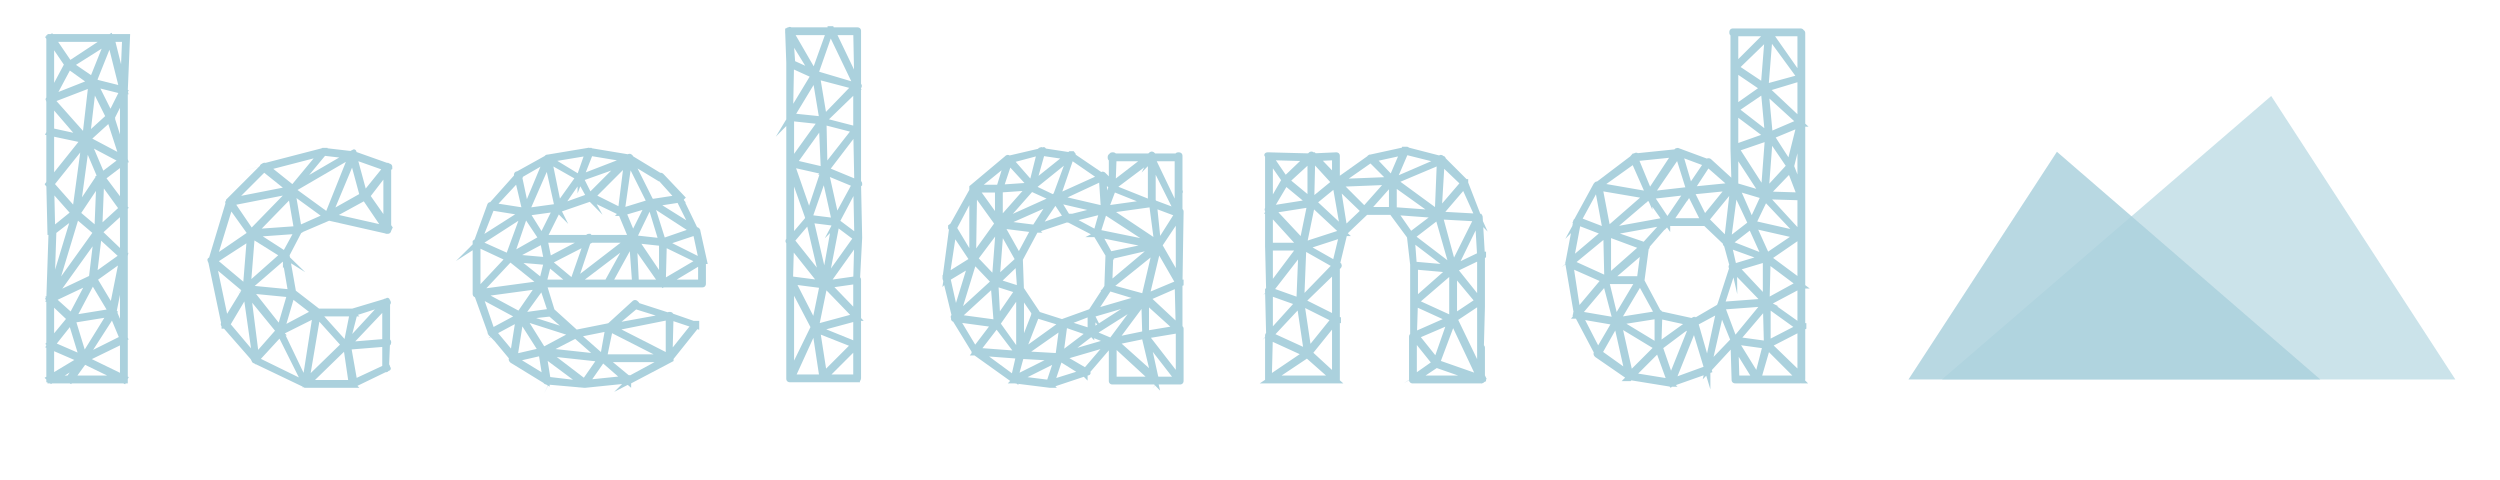 <?xml version="1.0" encoding="utf-8"?>
<!-- Generator: Adobe Illustrator 19.1.0, SVG Export Plug-In . SVG Version: 6.00 Build 0)  -->
<!DOCTYPE svg PUBLIC "-//W3C//DTD SVG 1.1//EN" "http://www.w3.org/Graphics/SVG/1.1/DTD/svg11.dtd">
<svg version="1.1" id="Layer_1" xmlns="http://www.w3.org/2000/svg" xmlns:xlink="http://www.w3.org/1999/xlink" x="0px" y="0px"
	 viewBox="0 0 224 43" enable-background="new 0 0 224 43" xml:space="preserve">
<g id="XMLID_67_">
	<path id="XMLID_70_" fill="none" stroke="#ABD1DD" stroke-width="0.5" stroke-miterlimit="10" d="M4.4,11.8h0.2l0,4.7H4.4L4.4,11.8
		z M4.4,26.8l2.3-7.6l0.2,0l-2.3,7.6L4.4,26.8z M4.4,26.8l0.2-6h0.2l-0.2,6H4.4z M4.4,26.8h0.2v4.1H4.4V26.8z M4.4,30.9h0.2l0,3.1
		H4.4L4.4,30.9z M4.4,3.4l0.2-0.1l1.7,2.5L6.1,5.9L4.4,3.4z M4.4,3.4h0.2v5.5H4.4V3.4z M4.4,8.8l1.6-3l0.2,0.1l-1.6,3L4.4,8.8z
		 M4.4,8.9h0.2v3.3H4.4V8.9z M4.4,16.5h0.2l0.1,4.3H4.5L4.4,16.5z M4.4,26.7l4.3-6l0.2,0.1l-4.3,6L4.4,26.7z M4.4,26.8l0.1-0.2
		l2,1.8l-0.2,0.2L4.4,26.8z M4.4,30.8l1.9-2.3l0.2,0.1L4.6,31L4.4,30.8z M4.4,9l0.1-0.2l3.2,3.6l-0.2,0.2L4.4,9z M4.4,11.9l0.1-0.2
		l3.2,0.7l0,0.2L4.4,11.9z M4.4,16.4l3.2-4l0.2,0.1l-3.2,4L4.4,16.4z M4.4,16.6l0.2-0.1l2.3,2.6l-0.2,0.1L4.4,16.6z M4.4,26.7
		l3.8-1.8l0.1,0.2l-3.8,1.8L4.4,26.7z M4.4,31l0.1-0.2l3,1.3l-0.1,0.2L4.4,31z M4.4,33.9l3-1.8l0.1,0.2l-2.9,1.8L4.4,33.9z M4.5,3.5
		V3.3h5.4v0.2H4.5z M4.5,8.8l3.8-1.5l0.1,0.2L4.5,9L4.5,8.8z M4.5,34.1v-0.2h1.6v0.2H4.5z M4.6,20.7L6.7,19l0.1,0.2l-2.2,1.7
		L4.6,20.7z M6.1,5.8l3.8-2.5L10,3.5L6.2,5.9L6.1,5.8z M6.1,5.9l0.1-0.2l2.2,1.5L8.2,7.4L6.1,5.9z M6.1,34l1.3-1.8l0.2,0.1l-1.3,1.8
		L6.1,34z M6.2,33.9h5v0.2h-5V33.9z M6.3,28.5l1.9-3.6L8.4,25l-1.9,3.6L6.3,28.5z M6.3,28.6l0.2,0l1.1,3.6l-0.2,0L6.3,28.6z
		 M6.4,28.5l3.7-0.6l0,0.2l-3.7,0.6V28.5z M6.7,19.1l0.9-6.6h0.2l-0.9,6.6L6.7,19.1z M6.7,19.1l2.2-3.3l0.2,0.1l-2.2,3.3L6.7,19.1z
		 M6.7,19.2L6.8,19l2,1.7l-0.1,0.2L6.7,19.2z M7.4,32.1l2.6-4.2l0.2,0.1l-2.7,4.2L7.4,32.1z M7.4,32.1l3.6-1.8l0.1,0.2l-3.7,1.8
		L7.4,32.1z M7.4,32.3l0.1-0.2l3.7,1.8l-0.1,0.2L7.4,32.3z M7.6,12.5l0.6-5.2l0.2,0l-0.6,5.1H7.6z M7.6,12.4l2.2-2l0.1,0.2l-2.2,2
		L7.6,12.4z M7.6,12.6l0.2-0.1l1.4,3.3l-0.2,0.1L7.6,12.6z M7.6,12.6l0.1-0.2l3.4,1.8L11,14.4L7.6,12.6z M8.2,7.3l1.6-4l0.2,0
		l-1.6,4L8.2,7.3z M8.2,7.4l0.2-0.1l1.6,3.2l-0.2,0.1L8.2,7.4z M8.2,25l0.5-4.2l0.2,0L8.4,25L8.2,25z M8.2,24.9l2.8-2l0.1,0.2
		l-2.8,2L8.2,24.9z M8.2,25l0.2-0.1l1.8,3L10,28L8.2,25z M8.3,7.5l0-0.2L11.1,8l0,0.2L8.3,7.5z M8.7,20.8l0.2-5h0.2l-0.2,5H8.7z
		 M8.7,20.7l2.3-2.1l0.1,0.2l-2.3,2.1L8.7,20.7z M8.7,20.9l0.1-0.2l2.3,2.2L11,23L8.7,20.9z M8.9,15.9l0.2-0.1l2.1,2.8L11,18.8
		L8.9,15.9z M9,15.8l2.1-1.6l0.1,0.2l-2.1,1.6L9,15.8z M9.8,3.4l0.2,0l1.2,4.8l-0.2,0L9.8,3.4z M9.8,10.5L11,8.1l0.2,0.1L10,10.6
		L9.8,10.5z M9.8,10.6l0.2-0.1l1.2,3.8l-0.2,0L9.8,10.6z M9.9,3.3h1.4v0.2H9.9V3.3z M10,27.9l1-5l0.2,0l-1,5L10,27.9z M10,28
		l0.2-0.1l1,2.4L11,30.4L10,28z M11,8.1l0.2-4.8h0.2l-0.2,4.8H11z M11,8.1h0.2v6.2H11V8.1z M11,18.7v-4.4h0.2v4.4H11z M11,18.7h0.2
		v4.2H11V18.7z M11,30.4v-7.4h0.2v7.4H11z M11,30.4h0.2V34H11V30.4z"/>
	<path id="XMLID_135_" fill="none" stroke="#ABD1DD" stroke-width="0.5" stroke-miterlimit="10" d="M19,23.5
		C18.9,23.5,18.9,23.5,19,23.5C18.9,23.4,18.9,23.4,19,23.5c-0.1-0.1-0.1-0.1,0-0.2l3.5-2.4c0.1-0.1,0.1-0.1,0.2,0
		c0,0.1,0,0.1,0,0.2L19,23.5C19,23.5,19,23.5,19,23.5z M20.2,29.2c-0.1,0-0.1,0-0.1-0.1l-1.2-5.7c-0.1-0.1,0-0.1,0.1-0.1
		c0.1,0,0.1,0,0.1,0.1l1.2,5.7C20.3,29.1,20.3,29.2,20.2,29.2z M19,23.5L19,23.5c-0.1-0.1-0.1-0.1-0.1-0.1l1.6-5.3
		c0.1-0.1,0.1-0.1,0.1,0c0.1,0,0.1,0,0.1,0.1l-1.6,5.2C19,23.5,19,23.5,19,23.5z M22,26l-3.1-2.6c-0.1-0.1-0.1-0.1,0-0.1
		c0.1-0.1,0.1-0.1,0.2,0l3.1,2.6c0.1,0.1,0.1,0.1,0,0.2H22C22.1,26,22,26,22,26z M22.9,32.3C22.9,32.3,22.8,32.3,22.9,32.3l-2.8-3.2
		c-0.1,0-0.1-0.1,0-0.1c0.1-0.1,0.1-0.1,0.2,0l2.7,3.2C23,32.2,23,32.3,22.9,32.3L22.9,32.3z M20.1,29.2c0,0,0-0.1,0-0.2l1.9-3.1
		c0.1-0.1,0.1-0.1,0.2,0c0,0,0,0.1,0,0.1l-1.9,3.2L20.1,29.2L20.1,29.2z M20.6,18.2L20.6,18.2c-0.1-0.1-0.1-0.1-0.1-0.2l3.1-3.1
		c0,0,0.1,0,0.1,0c0.1,0.1,0.1,0.1,0,0.2L20.6,18.2L20.6,18.2z M22.5,21C22.4,21,22.4,21,22.5,21l-2-2.8c-0.1,0-0.1-0.1,0-0.1
		c0.1-0.1,0.1,0,0.2,0l1.9,2.8C22.6,20.9,22.6,20.9,22.5,21L22.5,21z M20.6,18.2c-0.1,0-0.1,0-0.1-0.1c0-0.1,0-0.1,0.1-0.1l5.6-1.1
		c0.1,0,0.1,0,0.1,0.1c0,0,0,0.1-0.1,0.1L20.6,18.2z M22,26L22,26c-0.1-0.1-0.1-0.1,0-0.2l3.5-3.1c0.1,0,0.1,0,0.2,0
		c0,0.1,0,0.1,0,0.1L22,26C22.1,26,22.1,26,22,26z M25.1,29.8C25.1,29.8,25.1,29.8,25.1,29.8C25.1,29.8,25.1,29.8,25.1,29.8L22,26
		c-0.1-0.1-0.1-0.1,0-0.2c0,0,0.1,0,0.2,0l3,3.8C25.2,29.7,25.2,29.7,25.1,29.8C25.2,29.8,25.1,29.8,25.1,29.8z M22,26
		C22,26,22,25.9,22,25.9l0.4-5c0-0.1,0-0.1,0.1-0.1c0.1,0,0.1,0,0.1,0.1l-0.4,5C22.2,26,22.1,26,22,26z M26.1,26.4L22,26
		C22,26,22,25.9,22,25.9c0-0.1,0-0.1,0.1-0.1l4.1,0.4c0.1,0,0.1,0,0.1,0.1C26.2,26.4,26.2,26.4,26.1,26.4z M22.9,32.3
		C22.8,32.3,22.8,32.3,22.9,32.3L22,26c0-0.1,0-0.1,0.1-0.1c0.1,0,0.1,0,0.1,0.1l0.8,6.3C23,32.3,23,32.3,22.9,32.3z M22.4,21
		c-0.1,0-0.1-0.1,0-0.1l3.7-3.8c0,0,0.1,0,0.1,0c0.1,0.1,0.1,0.1,0,0.2L22.6,21H22.4C22.4,21,22.4,21,22.4,21z M25.6,23
		C25.5,23,25.5,22.9,25.6,23l-3.2-2c-0.1-0.1-0.1-0.1,0-0.2c0,0,0,0,0.1,0l3.1,2C25.7,22.8,25.7,22.8,25.6,23
		C25.6,22.9,25.6,23,25.6,23z M22.5,21c-0.1,0-0.1,0-0.1-0.1c0-0.1,0-0.1,0.1-0.1l4.2-0.3c0.1,0,0.1,0,0.1,0.1c0,0.1,0,0.1-0.1,0.1
		L22.5,21z M22.9,32.3L22.9,32.3c-0.1-0.1-0.1-0.1-0.1-0.2l2.2-2.5c0,0,0.1,0,0.2,0c0.1,0.1,0.1,0.1,0,0.2L22.9,32.3
		C22.9,32.3,22.9,32.3,22.9,32.3z M27.4,34.5L27.4,34.5l-4.6-2.2c-0.1-0.1-0.1-0.1,0-0.1c0-0.1,0-0.1,0.1,0l4.5,2.2
		C27.5,34.4,27.5,34.5,27.4,34.5C27.5,34.5,27.5,34.5,27.4,34.5z M23.6,15.1C23.6,15.1,23.6,15.1,23.6,15.1c-0.1-0.2-0.1-0.2,0-0.2
		l5.4-1.4c0.1,0,0.1,0,0.1,0.1c0,0.1,0,0.1-0.1,0.1L23.6,15.1C23.7,15.1,23.7,15.1,23.6,15.1z M26.1,17.1l-2.5-2c0,0,0-0.1,0-0.2
		c0.1-0.1,0.1-0.1,0.2,0l2.5,2c0,0,0,0.1,0,0.2H26.1C26.1,17.2,26.1,17.1,26.1,17.1z M25.1,29.8C25.1,29.8,25,29.8,25.1,29.8
		c-0.1-0.1-0.1-0.1,0-0.2l3.2-1.7c0.1,0,0.1,0,0.2,0.1c0,0.1,0,0.1,0,0.1L25.1,29.8L25.1,29.8z M27.4,34.5
		C27.3,34.5,27.3,34.5,27.4,34.5L25,29.7c0,0,0-0.1,0-0.1c0.1-0.1,0.1-0.1,0.1,0l2.3,4.8C27.5,34.4,27.5,34.5,27.4,34.5L27.4,34.5z
		 M25.1,29.8L25.1,29.8C25,29.7,25,29.7,25,29.7l1-3.4c0-0.1,0-0.1,0.1-0.1c0.1,0.1,0.1,0.1,0.1,0.1l-1,3.4
		C25.2,29.8,25.1,29.8,25.1,29.8z M25.6,23L25.6,23c-0.1-0.1-0.1-0.1-0.1-0.2l1.2-2.2c0-0.1,0-0.1,0.1-0.1c0.1,0.1,0.1,0.1,0,0.2
		L25.6,23C25.6,22.9,25.6,23,25.6,23z M26.1,26.4C26.1,26.4,26,26.4,26.1,26.4l-0.6-3.5c-0.1-0.1,0-0.1,0.1-0.1c0,0,0.1,0,0.1,0.1
		l0.6,3.4C26.2,26.4,26.2,26.4,26.1,26.4L26.1,26.4z M29.4,19.5l-3.3-2.4c-0.1,0-0.1,0,0-0.1c0-0.1,0-0.1,0.1,0l3.3,2.4
		c0.1,0,0.1,0,0,0.1L29.4,19.5L29.4,19.5z M26.1,17.1c-0.1,0-0.1-0.1,0-0.1l2.9-3.5c0,0,0.1,0,0.1,0c0,0,0,0.1,0,0.1l-2.9,3.5H26.1
		C26.1,17.2,26.1,17.1,26.1,17.1z M26.1,17.1C26.1,17.1,26.1,17.1,26.1,17.1c-0.1-0.1,0-0.2,0-0.2l5.5-3.2c0.1-0.1,0.1-0.1,0.1,0
		c0.1,0.1,0.1,0.1,0,0.1l-5.5,3.2L26.1,17.1C26.1,17.2,26.1,17.2,26.1,17.1z M26.7,20.7c-0.1,0-0.1,0-0.1-0.1L26,17.1
		c0-0.1,0-0.1,0.1-0.1c0.1,0,0.1,0,0.1,0.1l0.6,3.5C26.8,20.6,26.8,20.7,26.7,20.7z M28.3,28.1l-2.2-1.7c0,0,0-0.1,0-0.2
		c0.1-0.1,0.1-0.1,0.2,0l2.2,1.7c0,0,0,0.1,0,0.1L28.3,28.1L28.3,28.1z M26.7,20.7c-0.1,0-0.1,0-0.1,0c0-0.1,0-0.1,0.1-0.2l2.7-1.2
		c0.1,0,0.1,0,0.1,0.1c0,0,0,0.1,0,0.1L26.7,20.7L26.7,20.7z M27.4,34.5C27.4,34.5,27.3,34.5,27.4,34.5c-0.1-0.1-0.1-0.1-0.1-0.2
		l3.6-3.5c0,0,0.1,0,0.2,0c0,0.1,0,0.1,0,0.1L27.4,34.5L27.4,34.5z M27.4,34.5c-0.1,0-0.1,0-0.1-0.1l1-6.4c0-0.1,0-0.1,0.1-0.1
		c0.1,0,0.1,0,0.1,0.1L27.4,34.5C27.5,34.5,27.5,34.5,27.4,34.5z M27.4,34.5c-0.1,0-0.1,0-0.1-0.1c0-0.1,0-0.1,0.1-0.1h4.2
		c0.1,0,0.1,0,0.1,0.1c0,0.1,0,0.1-0.1,0.1H27.4z M31,31.1C31,31.1,31,31.1,31,31.1C31,31,31,31,31,31.1l-2.7-3
		c-0.1,0-0.1-0.1,0-0.1c0,0,0.1,0,0.1,0l2.7,3C31.1,31,31.1,31,31,31.1C31.1,31.1,31.1,31.1,31,31.1z M31.6,28.1h-3.2
		c-0.1,0-0.1,0-0.1-0.1c0-0.1,0-0.1,0.1-0.1h3.2c0.1,0,0.1,0,0.1,0.1C31.7,28.1,31.7,28.1,31.6,28.1z M31.6,14L29,13.7
		c-0.1,0-0.1,0-0.1-0.1c0-0.1,0-0.1,0.1-0.1l2.6,0.3c0.1,0,0.1,0,0.1,0.1C31.7,14,31.7,14,31.6,14z M29.4,19.5
		C29.4,19.5,29.4,19.5,29.4,19.5c-0.1-0.1-0.1-0.1-0.1-0.2l3.2-1.8c0.1,0,0.1,0,0.2,0c0,0.1,0,0.1,0,0.2L29.4,19.5L29.4,19.5z
		 M29.4,19.5L29.4,19.5c-0.1,0-0.1-0.1-0.1-0.1l2.2-5.5c0.1-0.1,0.1-0.1,0.1,0c0.1,0,0.1,0,0.1,0.1L29.4,19.5
		C29.5,19.5,29.5,19.5,29.4,19.5z M34.7,20.7L34.7,20.7l-5.3-1.2c-0.1,0-0.1,0-0.1-0.1c0.1-0.1,0.1-0.1,0.1-0.1l5.3,1.2
		c0.1,0,0.1,0,0.1,0.1C34.8,20.7,34.8,20.7,34.7,20.7z M31,31.1C31,31.1,31,31.1,31,31.1C30.9,31,30.9,31,31,30.9l3.6-3.9
		c0,0,0.1,0,0.1,0c0.1,0.1,0.1,0.1,0,0.2L31,31.1C31.1,31,31.1,31,31,31.1C31.1,31.1,31.1,31.1,31,31.1z M31,31.1
		C31,31.1,31,31,31,31c-0.1-0.1,0-0.1,0.1-0.1l3.6-0.3c0.1,0,0.1,0,0.1,0.1c0,0,0,0.1-0.1,0.1L31,31.1z M31.6,34.5
		c0,0-0.1,0-0.1-0.1L31,31c-0.1-0.1,0-0.1,0.1-0.1c0.1,0,0.1,0,0.1,0.1l0.6,3.4C31.7,34.5,31.7,34.5,31.6,34.5z M31,31.1
		C31,31,30.9,31,31,31l0.6-3c0-0.1,0-0.1,0.1-0.1c0.1,0.1,0.1,0.1,0.1,0.1L31,31.1C31.1,31.1,31.1,31.1,31,31.1z M31.6,34.5
		C31.5,34.5,31.5,34.5,31.6,34.5c-0.1-0.1-0.1-0.1,0-0.2l3-1.4c0.1-0.1,0.1-0.1,0.1,0c0.1,0.1,0.1,0.1,0,0.1L31.6,34.5L31.6,34.5z
		 M34.7,15.1L34.7,15.1L31.6,14c0,0,0-0.1,0-0.2c0-0.1,0-0.1,0.1,0l3.1,1.1c0.1,0,0.1,0,0.1,0.1C34.7,15.1,34.7,15.1,34.7,15.1z
		 M32.6,17.7c0,0-0.1,0-0.1-0.1l-1-3.7c0-0.1,0-0.1,0.1-0.1c0,0,0.1,0,0.1,0.1l1,3.7C32.7,17.6,32.7,17.7,32.6,17.7z M31.6,28.1
		C31.5,28.1,31.5,28.1,31.6,28.1c-0.1-0.1-0.1-0.2,0-0.2l3-0.9c0.1-0.1,0.1-0.1,0.1,0c0.1,0.1,0.1,0.1,0,0.1L31.6,28.1L31.6,28.1z
		 M32.6,17.6c-0.1,0-0.1,0,0-0.1l2.1-2.6c0-0.1,0-0.1,0.1,0c0.1,0.1,0.1,0.1,0,0.2l-2,2.6H32.6C32.6,17.7,32.6,17.7,32.6,17.6z
		 M34.7,20.7L34.7,20.7l-2.1-3.1c-0.1-0.1-0.1-0.1,0-0.2c0.1,0,0.1,0,0.2,0l2.1,3C34.8,20.6,34.8,20.7,34.7,20.7
		C34.7,20.7,34.7,20.7,34.7,20.7C34.7,20.7,34.7,20.7,34.7,20.7z M34.6,30.8c-0.1-0.1-0.1-0.1-0.1-0.1v-3.6c0-0.1,0-0.1,0.1-0.1
		c0.1,0,0.1,0,0.1,0.1v3.6C34.7,30.7,34.7,30.8,34.6,30.8z M34.6,33.1c-0.1,0-0.1,0-0.1-0.1v-2.4c0-0.1,0-0.1,0.1-0.1
		c0.1,0,0.1,0,0.1,0.1L34.6,33.1C34.7,33.1,34.7,33.1,34.6,33.1z M34.7,20.7c-0.1,0-0.1,0-0.1-0.1V15c0-0.1,0-0.1,0.1-0.1
		c0.1,0,0.1,0,0.1,0.1v5.6C34.8,20.7,34.8,20.7,34.7,20.7z"/>
	<path id="XMLID_190_" fill="none" stroke="#ABD1DD" stroke-width="0.5" stroke-miterlimit="10" d="M42.7,26.4L42.7,26.4
		c-0.1-0.1-0.1-0.1,0-0.2l2.9-3.1c0,0,0.1,0,0.1,0c0.1,0,0.1,0,0,0.1L42.7,26.4C42.8,26.3,42.7,26.4,42.7,26.4z M42.8,21.8
		L42.8,21.8c-0.1,0-0.1,0-0.1-0.1l1.2-3.3c0.1-0.1,0.1-0.1,0.1,0c0.1,0,0.1,0,0.1,0.1L42.8,21.8C42.8,21.8,42.8,21.8,42.8,21.8z
		 M42.7,21.9L42.7,21.9c-0.1-0.1-0.1-0.2,0-0.2l4.4-2.8c0.1-0.1,0.1-0.1,0.1,0c0.1,0.1,0.1,0.1,0,0.1L42.7,21.9
		C42.8,21.8,42.8,21.8,42.7,21.9C42.8,21.9,42.7,21.9,42.7,21.9z M45.6,23.2L45.6,23.2l-3-1.4c0,0,0,0,0-0.1c0.1-0.1,0.1-0.1,0.1,0
		l2.9,1.3c0.1,0,0.1,0.1,0.1,0.1C45.7,23.2,45.7,23.2,45.6,23.2z M42.7,26.4c-0.1,0-0.1,0-0.1-0.1v-4.5c0-0.1,0-0.1,0.1-0.1
		c0.1,0,0.1,0,0.1,0.1v4.5C42.8,26.3,42.8,26.4,42.7,26.4z M42.7,26.4c-0.1,0-0.1,0-0.1-0.1c0-0.1,0-0.1,0.1-0.1l5.9-0.8
		c0,0,0.1,0,0.1,0.1c0,0.1,0,0.1-0.1,0.1L42.7,26.4L42.7,26.4z M44,29.9C43.9,29.9,43.9,29.9,44,29.9l-1.3-3.6c0-0.1,0-0.1,0.1-0.1
		c0,0,0.1,0,0.1,0l1.2,3.5C44.1,29.8,44.1,29.8,44,29.9C44,29.9,44,29.9,44,29.9z M46.6,28.4C46.6,28.4,46.6,28.4,46.6,28.4
		l-3.9-2.1c0,0,0,0,0-0.1c0.1-0.1,0.1-0.1,0.2,0l3.9,2.1c0,0,0,0,0,0.1C46.7,28.4,46.6,28.4,46.6,28.4z M44,18.6L44,18.6
		c-0.1-0.1-0.1-0.1,0-0.2l2.5-2.8c0,0,0.1,0,0.1,0c0,0,0,0.1,0,0.2L44,18.6C44,18.6,44,18.6,44,18.6z M46,32.2
		C45.9,32.2,45.9,32.2,46,32.2l-2-2.4c-0.1-0.1-0.1-0.1,0-0.2c0,0,0.1,0,0.1,0l2,2.4C46.1,32.2,46.1,32.2,46,32.2
		C46,32.2,46,32.2,46,32.2z M47.1,19.1L44,18.6c-0.1,0-0.1,0-0.1-0.1c0-0.1,0-0.2,0.1-0.1l3.2,0.5c0.1,0,0.1,0,0.1,0.1
		C47.2,19.1,47.1,19.1,47.1,19.1z M44,29.9L44,29.9c-0.1-0.1-0.1-0.2,0-0.2l2.6-1.4c0,0,0.1,0,0.2,0c0,0.1,0,0.1,0,0.1L44,29.9
		C44,29.8,44,29.8,44,29.9C44,29.9,44,29.9,44,29.9z M45.6,23.2c-0.1,0-0.1-0.1-0.1-0.1L47,19c0-0.1,0-0.1,0.1,0c0.1,0,0.1,0,0,0.1
		l-1.4,4.1C45.7,23.2,45.7,23.2,45.6,23.2z M45.6,23.2C45.6,23.2,45.6,23.2,45.6,23.2c-0.1-0.1-0.1-0.2,0-0.2l3-1.7
		c0.1,0,0.1,0,0.2,0c0,0.1,0,0.1,0,0.2L45.6,23.2L45.6,23.2z M49.1,23.5l-3.5-0.3c-0.1,0-0.1,0-0.1-0.1c0-0.1,0-0.1,0.1-0.1l3.4,0.3
		C49.2,23.3,49.2,23.4,49.1,23.5C49.2,23.5,49.2,23.5,49.1,23.5z M48.6,25.5C48.6,25.5,48.6,25.5,48.6,25.5l-3-2.4c0,0,0-0.1,0-0.1
		c0,0,0.1,0,0.2,0l3,2.4C48.8,25.4,48.8,25.4,48.6,25.5C48.7,25.5,48.7,25.5,48.6,25.5z M46,32.2C45.9,32.2,45.9,32.2,46,32.2
		c-0.2-0.2-0.1-0.2,0-0.2l2.6-0.6c0,0,0.1,0,0.1,0.1c0,0.1,0,0.1-0.1,0.1L46,32.2L46,32.2z M46,32.2c-0.1,0-0.2,0-0.1-0.1l0.6-3.8
		c0-0.1,0-0.1,0.1-0.1c0.1,0,0.1,0,0.1,0.1l-0.6,3.8C46,32.2,46,32.2,46,32.2z M49,34.2C49,34.2,49,34.2,49,34.2
		C49,34.1,49,34.1,49,34.2l-3.1-1.9c-0.1-0.1-0.1-0.1,0-0.2c0,0,0.1,0,0.1,0l3.1,1.9C49.1,34,49.1,34,49,34.2L49,34.2z M46.4,15.7
		c0-0.1,0-0.1,0-0.1l2.7-1.5c0,0,0.1,0,0.1,0c0.1,0.1,0.1,0.1,0,0.1l-2.6,1.5l0,0C46.5,15.8,46.4,15.8,46.4,15.7z M47.1,19.1
		C47.1,19.1,47,19.1,47.1,19.1l-0.8-3.4c0-0.1,0-0.1,0.1-0.1c0.1,0,0.1,0,0.1,0.1l0.7,3.3C47.2,19,47.2,19.1,47.1,19.1L47.1,19.1z
		 M46.6,28.4L46.6,28.4c-0.1-0.1-0.1-0.1-0.1-0.2l2-2.9c0,0,0.1,0,0.2,0c0.1,0.1,0.1,0.1,0,0.2L46.6,28.4
		C46.7,28.4,46.7,28.4,46.6,28.4z M46.5,28.3C46.5,28.3,46.5,28.2,46.5,28.3l2.9-0.4c0,0,0.1,0,0.1,0.1c0,0.1,0,0.1-0.1,0.1
		l-2.8,0.3l0,0C46.5,28.4,46.5,28.4,46.5,28.3z M51.6,30L51.6,30l-5-1.6c-0.1,0-0.1,0-0.1-0.1c0-0.1,0-0.1,0.1,0l5,1.6
		C51.7,29.8,51.8,29.9,51.6,30C51.7,30,51.7,30,51.6,30z M48.6,31.6C48.6,31.6,48.5,31.6,48.6,31.6l-2.1-3.3c0-0.1,0-0.1,0-0.1
		c0,0,0.1,0,0.2,0l2,3.2C48.7,31.6,48.7,31.6,48.6,31.6L48.6,31.6z M47.1,19.1c0,0-0.1,0-0.1-0.1c0-0.1,0-0.1,0.1-0.1l2.9-0.4
		c0.1,0,0.1,0,0.1,0.1c0,0.1,0,0.1-0.1,0.1L47.1,19.1z M47.1,19.1L47.1,19.1C47,19.1,47,19,47,19l2-4.8c0.1-0.1,0.1-0.1,0.2,0
		c0.1,0,0.1,0,0,0.1L47.1,19.1C47.2,19.1,47.2,19.1,47.1,19.1z M48.6,21.5C48.6,21.5,48.6,21.5,48.6,21.5L47,19.1c0-0.1,0-0.1,0-0.2
		c0.1-0.1,0.1-0.1,0.1,0l1.5,2.4C48.8,21.4,48.8,21.5,48.6,21.5C48.7,21.5,48.7,21.5,48.6,21.5z M48.6,31.6
		C48.5,31.6,48.5,31.6,48.6,31.6c-0.2-0.1-0.1-0.2,0-0.2l3-1.6c0.1,0,0.1,0,0.1,0c0,0.1,0,0.1,0,0.2L48.6,31.6L48.6,31.6z
		 M48.6,25.5c-0.1,0-0.2,0-0.1-0.1l0.5-2c0.1-0.1,0.1-0.1,0.1-0.1c0.1,0,0.2,0,0.1,0.1l-0.5,2C48.7,25.5,48.6,25.5,48.6,25.5z
		 M52.4,34.5L52.4,34.5l-3.9-2.9c-0.1-0.1-0.1-0.1,0-0.2c0.1-0.1,0.1-0.1,0.2,0l3.8,2.9C52.5,34.4,52.5,34.5,52.4,34.5
		C52.5,34.5,52.5,34.5,52.4,34.5z M49.4,28.1C49.4,28.1,49.4,28.1,49.4,28.1l-0.9-2.7c0,0,0-0.1,0-0.1c0.1,0,0.1,0,0.2,0.1l0.8,2.6
		C49.6,28.1,49.6,28.1,49.4,28.1L49.4,28.1z M48.6,25.5C48.5,25.5,48.5,25.5,48.6,25.5c-0.1-0.2-0.1-0.2,0-0.2h3.6
		c0.1,0,0.1,0,0.1,0.1c0,0.1,0,0.1-0.1,0.1H48.6z M54.1,32.2L54.1,32.2l-5.5-0.6c-0.1,0-0.1,0-0.1-0.1c0-0.1,0-0.1,0.1-0.1l5.5,0.6
		C54.1,32,54.2,32.1,54.1,32.2C54.2,32.2,54.1,32.2,54.1,32.2z M49,34.2c-0.1,0-0.1,0-0.1-0.1l-0.4-2.5c0-0.1,0-0.1,0.1-0.1
		c0,0,0.1,0,0.1,0.1l0.4,2.5C49.1,34.1,49.1,34.1,49,34.2z M48.6,21.5L48.6,21.5c-0.1,0-0.1-0.1-0.1-0.2l1.4-2.8
		c0.1-0.1,0.1-0.1,0.2,0c0,0,0,0,0,0.1l-1.4,2.8C48.7,21.5,48.7,21.5,48.6,21.5z M52.9,21.5h-4.2c-0.1,0-0.1,0-0.1-0.1
		c0-0.1,0-0.1,0.1-0.1h4.2C52.9,21.3,53,21.4,52.9,21.5C53,21.5,52.9,21.5,52.9,21.5z M49.1,23.5c0,0-0.1,0-0.1-0.1l-0.4-2
		c0-0.1,0-0.1,0.1-0.1c0.1,0,0.1,0,0.1,0.1l0.4,2C49.3,23.5,49.3,23.5,49.1,23.5z M52.4,34.5L52.4,34.5L49,34.2
		c-0.1-0.1-0.1-0.1-0.1-0.1c0-0.1,0-0.2,0.1-0.1l3.4,0.4C52.5,34.3,52.5,34.4,52.4,34.5C52.5,34.5,52.5,34.5,52.4,34.5z M52,16
		L52,16L49,14.3c-0.1,0-0.1,0,0-0.1c0-0.1,0-0.1,0.1,0l2.8,1.7C52.1,15.8,52.1,15.8,52,16C52,15.9,52,16,52,16z M51.4,25.5
		C51.4,25.5,51.4,25.5,51.4,25.5l-2.4-2c-0.1,0-0.1-0.1,0-0.1c0,0,0.1,0,0.1,0l2.4,2C51.6,25.4,51.6,25.4,51.4,25.5
		C51.5,25.5,51.5,25.5,51.4,25.5C51.5,25.5,51.5,25.5,51.4,25.5z M49.1,14.3c0,0-0.1,0-0.1-0.1c0-0.1,0-0.1,0.1-0.1l3.6-0.6
		c0.1,0,0.1,0,0.1,0.1c0,0.1,0,0.1-0.1,0.1L49.1,14.3z M50,18.8C49.9,18.8,49.9,18.7,50,18.8l-1-4.5c0-0.1,0-0.1,0.1-0.1
		c0.1,0,0.1,0,0.1,0.1l0.9,4.4C50.1,18.7,50.1,18.7,50,18.8L50,18.8z M49.1,23.5L49.1,23.5c-0.1-0.1-0.1-0.2,0-0.2l3.8-2
		c0.1,0,0.1,0,0.1,0c0,0.1,0,0.1,0,0.2L49.1,23.5L49.1,23.5z M51.5,30l-2.2-1.9c-0.1-0.1-0.1-0.1,0-0.2c0.1-0.1,0.1-0.1,0.2,0
		l2.1,1.9c0.1,0,0.1,0,0,0.1H51.5C51.6,30,51.5,30,51.5,30z M50,18.8L50,18.8c-0.1-0.1-0.1-0.1-0.1-0.2l2-2.8c0-0.1,0-0.1,0.1,0
		c0.1,0.1,0.1,0.1,0,0.1L50,18.8C50.1,18.7,50,18.8,50,18.8z M50,18.8C49.9,18.8,49.9,18.7,50,18.8c-0.1-0.2-0.1-0.2,0-0.2l2.8-1
		c0.1,0,0.1,0,0.1,0.1c0.1,0.1,0.1,0.1,0,0.1L50,18.8C50,18.7,50,18.8,50,18.8z M51.4,25.5L51.4,25.5c-0.1,0-0.1-0.1-0.1-0.2l1.4-4
		c0-0.1,0-0.1,0.1-0.1c0.1,0.1,0.1,0.1,0,0.1L51.4,25.5C51.5,25.5,51.5,25.5,51.4,25.5z M51.4,25.5C51.4,25.5,51.4,25.5,51.4,25.5
		C51.4,25.5,51.4,25.5,51.4,25.5c-0.1-0.1-0.1-0.2,0-0.2l5.2-4c0.1,0,0.1,0,0.2,0c0.1,0.1,0.1,0.1,0,0.1L51.4,25.5
		C51.5,25.5,51.5,25.5,51.4,25.5C51.5,25.5,51.5,25.5,51.4,25.5z M54,32.2L51.5,30c-0.1,0-0.1-0.1,0-0.1c0,0,0.1,0,0.1,0l2.5,2.2
		c0,0.1,0,0.1,0,0.1H54C54,32.2,54,32.2,54,32.2z M51.6,30c0,0-0.1,0-0.1-0.1c0-0.1,0-0.1,0.1-0.1l3-0.6c0.1,0,0.1,0,0.1,0.1
		c0,0.1,0,0.1-0.1,0.1L51.6,30z M52.9,17.8C52.8,17.8,52.8,17.7,52.9,17.8l-1-1.8c-0.1-0.1-0.1-0.1,0-0.1c0,0,0.1,0,0.1,0l0.9,1.8
		C53,17.7,53,17.7,52.9,17.8L52.9,17.8z M52,16L52,16c-0.1,0-0.1,0-0.1-0.1l0.8-2.3c0.1-0.1,0.1-0.1,0.2-0.1c0.1,0.1,0.1,0.1,0,0.2
		L52,16C52,15.9,52,16,52,16z M52,16c-0.1,0-0.1,0-0.1,0c0-0.1,0-0.1,0.1-0.1l4.4-1.7c0.1,0,0.1,0,0.1,0.1c0.1,0.1,0.1,0.1,0,0.1
		L52,16L52,16z M56,25.5h-3.8c-0.1,0-0.1,0-0.1-0.1c0-0.1,0-0.1,0.1-0.1H56C56,25.3,56,25.4,56,25.5C56,25.5,56,25.5,56,25.5z
		 M52.4,34.5L52.4,34.5c-0.1-0.1-0.1-0.1-0.1-0.2l1.6-2.3c0,0,0,0,0.1,0c0,0,0,0.1,0,0.2L52.4,34.5C52.5,34.5,52.5,34.5,52.4,34.5z
		 M52.4,34.5c-0.1,0-0.1,0-0.1-0.1c0-0.1,0-0.1,0.1-0.1l3.9-0.4c0.1-0.1,0.1,0,0.1,0.1c0,0,0,0.1-0.1,0.1L52.4,34.5z M56.4,14.3
		l-3.6-0.6c-0.1,0-0.1,0-0.1-0.1c0.1-0.1,0.1-0.1,0.1-0.1l3.6,0.6C56.5,14.1,56.5,14.1,56.4,14.3C56.4,14.3,56.4,14.3,56.4,14.3z
		 M52.8,17.7c-0.1,0-0.1-0.1,0-0.1l3.5-3.5c0.1-0.1,0.1-0.1,0.2,0c0.1,0.1,0.1,0.1,0,0.1l-3.5,3.5H52.8
		C52.8,17.8,52.8,17.7,52.8,17.7z M55.7,19.1L55.7,19.1l-2.9-1.4c-0.1,0-0.1-0.1-0.1-0.1c0-0.1,0.1-0.1,0.2-0.1l2.8,1.4
		C55.8,19,55.8,19,55.7,19.1C55.8,19.1,55.7,19.1,55.7,19.1z M56.7,21.5h-3.8c-0.1,0-0.1,0-0.1-0.1c0-0.1,0-0.1,0.1-0.1h3.8
		C56.8,21.3,56.8,21.4,56.7,21.5C56.8,21.5,56.8,21.5,56.7,21.5z M56.3,34.2C56.3,34.2,56.3,34.2,56.3,34.2
		C56.3,34.1,56.3,34.1,56.3,34.2l-2.3-2c-0.1,0-0.1,0,0-0.1c0,0,0.1,0,0.1,0l2.3,1.9C56.5,34,56.5,34.1,56.3,34.2
		C56.4,34.1,56.4,34.1,56.3,34.2C56.4,34.2,56.3,34.2,56.3,34.2z M54.1,32.2L54.1,32.2c-0.1,0-0.1,0-0.1-0.1l0.5-2.8
		c0-0.1,0-0.1,0.1-0.1c0.1,0.1,0.1,0.1,0.1,0.1L54.1,32.2C54.2,32.2,54.1,32.2,54.1,32.2z M60,32.2h-5.9c-0.1,0-0.1,0-0.1-0.1
		c0-0.1,0-0.1,0.1-0.1H60C60.1,32,60.1,32.1,60,32.2C60.1,32.2,60.1,32.2,60,32.2z M54.5,29.5C54.5,29.5,54.5,29.5,54.5,29.5
		c-0.1-0.1-0.1-0.1,0-0.2l2.3-2.1c0.1-0.1,0.1-0.1,0.2,0c0.1,0.1,0.1,0.1,0,0.2L54.5,29.5L54.5,29.5z M54.5,25.5
		C54.5,25.5,54.5,25.5,54.5,25.5c-0.1,0-0.1-0.1-0.1-0.2l2.2-4c0,0,0,0,0.1,0c0.1,0.1,0.1,0.1,0,0.2l-2.2,4
		C54.6,25.5,54.5,25.5,54.5,25.5z M54.5,29.5C54.5,29.5,54.4,29.5,54.5,29.5c-0.1-0.1-0.1-0.1,0-0.2l5.5-1c0.1-0.1,0.1,0,0.1,0
		c0,0.1,0,0.1-0.1,0.1L54.5,29.5L54.5,29.5z M60,32.2L60,32.2l-5.5-2.8c0,0,0-0.1,0-0.1c0-0.1,0.1-0.1,0.2,0L60,32
		C60.1,32.1,60.1,32.1,60,32.2C60.1,32.2,60.1,32.2,60,32.2z M55.7,19.1L55.7,19.1c-0.1,0-0.1,0-0.1-0.1l0.6-4.8
		c0.1-0.1,0.1-0.1,0.1-0.1c0.1,0,0.2,0,0.1,0.1L55.7,19.1C55.8,19.1,55.8,19.1,55.7,19.1z M55.7,19.1c-0.1,0-0.1,0-0.1,0
		c0-0.1,0-0.1,0.1-0.2l2.6-0.8c0.1,0,0.1,0,0.1,0.1c0,0,0,0.1,0,0.1L55.7,19.1z M56.7,21.5c0,0-0.1,0-0.1-0.1l-1-2.4
		c0-0.1,0-0.1,0.1-0.2c0,0,0.1,0,0.1,0.1l1,2.4C56.8,21.4,56.8,21.5,56.7,21.5L56.7,21.5z M59.4,25.5H56c-0.1,0-0.1,0-0.1-0.1
		c0-0.1,0-0.1,0.1-0.1h3.5C59.5,25.3,59.5,25.4,59.4,25.5C59.5,25.5,59.5,25.5,59.4,25.5z M56.3,34.2C56.3,34.2,56.2,34.1,56.3,34.2
		c-0.2-0.2-0.1-0.2,0-0.2L60,32c0.1,0,0.1,0,0.1,0c0,0.1,0,0.1,0,0.2L56.3,34.2L56.3,34.2z M58.3,18.3
		C58.3,18.3,58.2,18.3,58.3,18.3l-2-4c-0.1,0,0-0.1,0-0.2c0.1,0,0.1,0,0.1,0.1l2,4C58.4,18.2,58.4,18.2,58.3,18.3L58.3,18.3z
		 M59.1,16L59.1,16l-2.8-1.7c-0.1,0-0.1-0.1,0-0.2c0,0,0.1,0,0.1,0l2.8,1.7C59.3,15.8,59.3,15.8,59.1,16C59.2,15.9,59.2,16,59.1,16z
		 M59.4,25.5C59.4,25.5,59.4,25.5,59.4,25.5l-2.8-4c-0.1-0.1-0.1-0.1,0-0.2c0.1,0,0.1,0,0.2,0l2.7,4C59.5,25.4,59.5,25.5,59.4,25.5
		L59.4,25.5z M56.9,25.5C56.9,25.5,56.8,25.5,56.9,25.5l-0.3-4.1c0-0.1,0-0.1,0.1-0.1c0.1,0,0.1,0,0.1,0.1l0.2,4
		C57,25.5,57,25.5,56.9,25.5z M59.4,21.8l-2.8-0.3c-0.1,0-0.1,0-0.1-0.1c0-0.1,0-0.1,0.1-0.1l2.7,0.3c0.1,0,0.1,0,0.1,0.1
		C59.5,21.8,59.5,21.8,59.4,21.8z M56.7,21.5L56.7,21.5c-0.1-0.1-0.1-0.1-0.1-0.2l1.6-3.2c0-0.1,0-0.1,0.1,0c0.1,0.1,0.1,0.1,0,0.1
		L56.7,21.5C56.8,21.5,56.8,21.5,56.7,21.5z M60,28.4L60,28.4l-3.2-1c-0.1,0-0.1,0-0.1-0.1c0.1-0.1,0.1-0.1,0.2,0l3.1,1
		C60.1,28.2,60.1,28.3,60,28.4C60.1,28.4,60.1,28.4,60,28.4z M59.4,21.8c0,0-0.1,0-0.1-0.1l-1.1-3.6c-0.1-0.1-0.1-0.1,0-0.1
		c0.1,0,0.1,0,0.1,0.1l1.1,3.5C59.5,21.7,59.5,21.8,59.4,21.8L59.4,21.8z M62.3,20.8L62.3,20.8l-4-2.6c-0.1,0-0.1,0,0-0.1
		c0.1-0.1,0.1-0.1,0.1,0l4,2.5C62.5,20.7,62.5,20.7,62.3,20.8C62.4,20.8,62.3,20.8,62.3,20.8z M58.3,18.3c0,0-0.1,0-0.1-0.1
		c0-0.1,0-0.1,0.1-0.1l2.6-0.4c0.1,0,0.1,0,0.1,0.1c0,0.1,0,0.1-0.1,0.1L58.3,18.3z M60.9,17.9C60.9,17.9,60.8,17.9,60.9,17.9
		C60.8,17.9,60.8,17.9,60.9,17.9l-1.8-2c-0.1,0-0.1-0.1,0-0.1c0.1-0.1,0.1-0.1,0.2,0l1.8,1.9C61,17.8,61,17.8,60.9,17.9
		C60.9,17.9,60.9,17.9,60.9,17.9C60.9,17.9,60.9,17.9,60.9,17.9z M59.4,21.8C59.4,21.8,59.4,21.8,59.4,21.8c-0.2-0.2-0.1-0.2,0-0.2
		l2.9-1c0.1,0,0.1,0,0.2,0.1c0,0,0,0.1-0.1,0.1L59.4,21.8L59.4,21.8z M62.9,23.5L62.9,23.5l-3.5-1.7c-0.1,0-0.1,0,0-0.1
		c0-0.1,0-0.1,0.1,0l3.4,1.7C63,23.3,63,23.4,62.9,23.5C63,23.5,62.9,23.5,62.9,23.5z M59.4,25.5c-0.1,0-0.1,0-0.1-0.1v-3.7
		c0-0.1,0-0.1,0.1-0.1c0.1,0,0.1,0,0.1,0.1L59.4,25.5C59.5,25.5,59.5,25.5,59.4,25.5z M62.9,25.5h-3.4c-0.1,0-0.1,0-0.1-0.1
		c0-0.1,0-0.1,0.1-0.1h3.4C62.9,25.3,63,25.4,62.9,25.5C63,25.5,62.9,25.5,62.9,25.5z M59.4,25.5C59.4,25.5,59.4,25.5,59.4,25.5
		c-0.1-0.1-0.1-0.1,0-0.2l3.4-2c0.1-0.1,0.1-0.1,0.1,0c0.1,0.1,0,0.1,0,0.1L59.4,25.5L59.4,25.5z M60,32.2
		C60,32.2,59.9,32.2,60,32.2c-0.2,0-0.2-0.1-0.1-0.2l2.4-3c0,0,0.1,0,0.1,0c0,0,0,0.1,0,0.2L60,32.2C60.1,32.2,60,32.2,60,32.2z
		 M60,32.2c-0.1,0-0.1,0-0.1-0.1v-3.8c0-0.1,0-0.1,0.1-0.1c0.1,0,0.1,0,0.1,0.1L60,32.2C60.1,32.2,60.1,32.2,60,32.2z M62.4,29.2
		L62.4,29.2L60,28.4c-0.1,0-0.1,0,0-0.1c0-0.1,0-0.1,0.1,0l2.3,0.8C62.4,29,62.4,29.1,62.4,29.2C62.4,29.2,62.4,29.2,62.4,29.2z
		 M62.3,20.8L62.3,20.8l-1.5-3c-0.1-0.1-0.1-0.1,0-0.1c0.1-0.1,0.1-0.1,0.1,0l1.4,2.9C62.4,20.7,62.4,20.8,62.3,20.8L62.3,20.8z
		 M62.9,23.5C62.8,23.5,62.8,23.5,62.9,23.5l-0.6-2.8c0-0.1,0-0.1,0.1-0.1c0,0,0.1,0,0.1,0.1l0.6,2.7C63,23.4,63,23.5,62.9,23.5
		L62.9,23.5z M62.9,25.5c-0.1,0-0.1,0-0.1-0.1v-2c0-0.1,0-0.1,0.1-0.1c0.1,0,0.1,0,0.1,0.1v2C63,25.5,63,25.5,62.9,25.5z"/>
	<path id="XMLID_286_" fill="none" stroke="#ABD1DD" stroke-width="0.5" stroke-miterlimit="10" d="M70.8,2.9c-0.1,0-0.1,0-0.1-0.1
		c0-0.1,0-0.1,0.1-0.1h3.6c0.1,0,0.1,0,0.1,0.1c0,0.1,0,0.1-0.1,0.1H70.8z M70.8,5.7c-0.1,0-0.1,0-0.1-0.1l-0.1-2.8
		c0-0.1,0-0.1,0.1-0.1c0.1-0.1,0.1,0,0.1,0.1L71,5.6C71,5.7,70.9,5.7,70.8,5.7z M73,6.8L73,6.8l-2.4-3.9c0-0.1,0-0.1,0-0.1
		c0.1,0,0.1,0,0.2,0l2.2,3.8C73.1,6.7,73.1,6.7,73,6.8L73,6.8z M70.8,21.6c-0.1,0-0.1,0,0-0.1l1.7-2c0,0,0.1,0,0.1,0
		c0.1,0,0.1,0,0,0.1l-1.7,2H70.8C70.8,21.7,70.8,21.7,70.8,21.6z M70.8,14.8c-0.1,0-0.1-0.1,0-0.1l2.8-3.9c0.1-0.1,0.1-0.1,0.2,0
		c0,0.1,0,0.1,0,0.1l-2.8,3.9H70.8C70.8,14.8,70.8,14.8,70.8,14.8z M73.8,25.6l-3.1-3.9c-0.1-0.1-0.1-0.1,0-0.2c0.1,0,0.1,0,0.2,0
		l3.1,3.9c0.1,0.1,0.1,0.1,0,0.1H73.8C73.9,25.6,73.8,25.6,73.8,25.6z M70.8,10.6c-0.1,0-0.1,0-0.1-0.1l0-4.9c0-0.1,0-0.1,0.1-0.1
		c0.1,0,0.1,0,0.1,0.1L70.8,10.6C70.9,10.5,70.9,10.6,70.8,10.6z M70.8,14.8c-0.1,0-0.1,0-0.1-0.1v-4.2c0-0.1,0-0.1,0.1-0.1
		c0.1,0,0.1,0,0.1,0.1v4.2C70.9,14.8,70.9,14.8,70.8,14.8z M73.7,10.9l-2.8-0.3c-0.1,0-0.1,0-0.1-0.1c0-0.1,0-0.1,0.1-0.1l2.9,0.3
		c0.1,0.1,0.1,0.1,0.1,0.1C73.8,10.9,73.8,10.9,73.7,10.9z M72.5,19.6c0,0-0.1,0-0.1-0.1l-1.7-4.8c0-0.1,0-0.1,0.1-0.1
		c0.1-0.1,0.1-0.1,0.1,0l1.7,4.9C72.6,19.5,72.6,19.6,72.5,19.6L72.5,19.6z M73.9,15.4L73.9,15.4l-3.1-0.7c-0.1,0-0.1,0-0.1-0.1
		c0.1-0.1,0.1-0.1,0.1-0.1l3,0.7C74,15.2,74,15.3,73.9,15.4C74,15.4,73.9,15.4,73.9,15.4z M70.8,21.7c-0.1,0-0.1,0-0.1-0.1v-6.9
		c0-0.1,0-0.1,0.1-0.1c0.1,0,0.1,0,0.1,0.1v6.9C70.9,21.7,70.9,21.7,70.8,21.7z M70.8,25.2c-0.1,0-0.1,0-0.1-0.1v-3.5
		c0-0.1,0-0.1,0.1-0.1c0.1,0,0.1,0,0.1,0.1L70.8,25.2C70.9,25.1,70.9,25.2,70.8,25.2z M73.9,25.6l-3.1-0.4c-0.1,0-0.1,0-0.1-0.1
		c0-0.1,0-0.1,0.1-0.1l3.1,0.4C74,25.4,74,25.4,73.9,25.6C74,25.6,74,25.6,73.9,25.6z M73,29.5C73,29.5,73,29.5,73,29.5l-2.3-4.4
		c0-0.1,0-0.1,0.1-0.1c0.1-0.1,0.1,0,0.1,0l2.2,4.3C73.2,29.4,73.2,29.5,73,29.5C73.1,29.5,73.1,29.5,73,29.5z M70.8,29.1
		c-0.1,0-0.1,0-0.1-0.1v-3.9c0-0.1,0-0.1,0.1-0.1c0.1,0,0.1,0,0.1,0.1V29C70.9,29,70.9,29.1,70.8,29.1z M70.8,34
		c-0.1,0-0.1,0-0.1-0.1v-5c0-0.1,0-0.1,0.1-0.1c0.1,0,0.1,0,0.1,0.1v5C70.9,34,70.9,34,70.8,34z M70.8,34C70.8,34,70.8,34,70.8,34
		c-0.1,0-0.1-0.1-0.1-0.2l2.2-4.5c0.1-0.1,0.1-0.1,0.1,0c0.1,0,0.1,0,0,0.1L70.9,34C70.9,34,70.8,34,70.8,34z M73.7,34h-2.9
		c-0.1,0-0.1,0-0.1-0.1c0-0.1,0-0.1,0.1-0.1h2.9c0.1,0,0.1,0,0.1,0.1C73.8,34,73.8,34,73.7,34z M73,6.8L73,6.8l-2.2-1
		c-0.1-0.1-0.1-0.1,0-0.2c0.1-0.1,0.1-0.1,0.1,0l2.2,1C73.1,6.6,73.1,6.7,73,6.8C73.1,6.7,73.1,6.8,73,6.8z M70.8,10.6L70.8,10.6
		c-0.1,0-0.1-0.1-0.1-0.2L73,6.6c0,0,0.1,0,0.1,0c0.1,0.1,0.1,0.1,0,0.2L70.8,10.6C70.9,10.5,70.9,10.6,70.8,10.6z M72.5,19.6
		L72.5,19.6c-0.1-0.1-0.1-0.1-0.1-0.1l1.4-4.2c0.1-0.1,0.1-0.1,0.2-0.1c0.1,0.1,0.1,0.1,0,0.1L72.5,19.6
		C72.6,19.6,72.6,19.6,72.5,19.6z M73.9,25.6c0,0-0.1,0-0.1-0.1l-1.4-6c0-0.1,0-0.1,0.1-0.1c0.1,0,0.1,0,0.1,0.1l1.4,6
		C74.1,25.6,74.1,25.6,73.9,25.6z M74.9,20l-2.4-0.3c-0.1,0-0.1,0-0.1-0.1c0-0.1,0-0.1,0.1-0.1l2.4,0.3C75,19.8,75,19.8,74.9,20
		C75,19.9,75,20,74.9,20z M76.8,31L76.8,31L73,29.5c-0.1,0-0.1,0,0-0.1c0-0.1,0-0.1,0.1,0l3.7,1.5C76.9,30.9,76.9,30.9,76.8,31
		C76.8,31,76.8,31,76.8,31z M73.7,10.9C73.6,10.9,73.6,10.9,73.7,10.9L73,6.7c-0.1-0.1,0-0.1,0.1-0.1c0.1,0,0.1,0,0.1,0.1l0.7,4.2
		C73.8,10.9,73.8,10.9,73.7,10.9L73.7,10.9z M73,29.4c-0.1-0.1,0-0.1,0.1-0.1l3.7-1c0.1,0,0.1,0,0.1,0.1c0,0.1,0,0.1-0.1,0.1l-3.7,1
		L73,29.4C73,29.5,73,29.5,73,29.4z M73,6.8L73,6.8c-0.1-0.1-0.1-0.1-0.1-0.1l1.4-3.9c0-0.1,0-0.1,0.1-0.1c0.1,0.1,0.1,0.1,0,0.1
		L73,6.8C73.1,6.7,73.1,6.8,73,6.8z M76.8,7.8l-3.8-1c-0.1-0.1-0.1-0.1,0-0.1c0-0.1,0-0.1,0.1-0.1l3.7,1.1c0.1,0,0.1,0,0.1,0.1
		C76.9,7.8,76.8,7.8,76.8,7.8z M73,29.5L73,29.5c-0.1,0-0.1-0.1-0.1-0.1l0.8-3.9c0.1-0.1,0.1-0.1,0.1-0.1c0.1,0,0.2,0,0.1,0.1
		l-0.8,3.9C73.1,29.5,73.1,29.5,73,29.5z M73.7,34C73.7,34,73.6,34,73.7,34L73,29.4c0-0.1,0-0.1,0.1-0.1c0.1-0.1,0.1-0.1,0.1,0.1
		l0.7,4.5C73.8,34,73.8,34,73.7,34L73.7,34z M73.7,34C73.7,34,73.7,34,73.7,34c-0.2-0.1-0.2-0.2-0.1-0.2l3-3c0.1-0.1,0.1-0.1,0.2,0
		c0,0.1,0,0.1,0,0.1L73.7,34C73.8,34,73.7,34,73.7,34z M73.7,10.9L73.7,10.9c-0.1-0.1-0.1-0.1,0-0.2l3-3.1c0.1-0.1,0.1-0.1,0.2,0
		c0.1,0.1,0.1,0.1,0,0.2L73.7,10.9L73.7,10.9z M76.8,11.7L76.8,11.7l-3.1-0.8c-0.1,0-0.1,0-0.1-0.1c0-0.1,0-0.1,0.1,0l3.1,0.8
		C76.9,11.5,76.9,11.6,76.8,11.7C76.9,11.7,76.9,11.7,76.8,11.7z M73.9,15.4c-0.1,0-0.1,0-0.1-0.1l-0.2-4.6c0,0,0-0.1,0.1-0.1
		c0.1,0,0.1,0,0.1,0.1L73.9,15.4C74,15.4,73.9,15.4,73.9,15.4z M76.8,34h-3c-0.1,0-0.1,0-0.1-0.1c0-0.1,0-0.1,0.1-0.1h3
		C76.8,33.8,76.8,33.9,76.8,34C76.8,34,76.8,34,76.8,34z M73.9,15.4L73.9,15.4c-0.1-0.1-0.1-0.1-0.1-0.2l2.9-3.7c0,0,0.1,0,0.1,0
		c0,0,0,0,0,0.1L73.9,15.4C73.9,15.4,73.9,15.4,73.9,15.4z M74.9,20c0,0-0.1,0-0.1-0.1l-1-4.5c0-0.1,0-0.1,0.1-0.1
		c0.1,0,0.1,0,0.1,0.1l1,4.5C75.1,19.9,75.1,20,74.9,20z M76.8,16.6L76.8,16.6l-2.9-1.2c-0.1-0.1-0.1-0.1-0.1-0.1
		c0-0.1,0.1-0.1,0.2-0.1l2.9,1.2c0.1,0,0.1,0,0.1,0.1C76.9,16.6,76.8,16.6,76.8,16.6z M73.9,25.6C73.9,25.6,73.9,25.6,73.9,25.6
		c-0.2,0-0.2-0.1-0.1-0.2l3-4.2c0,0,0,0,0.1,0c0,0,0,0.1,0,0.2L73.9,25.6C74,25.6,73.9,25.6,73.9,25.6z M76.8,28.5
		C76.7,28.5,76.7,28.5,76.8,28.5l-2.9-3c-0.1,0-0.1-0.1,0-0.1c0.1-0.1,0.1-0.1,0.2,0l2.8,2.9C76.9,28.4,76.9,28.5,76.8,28.5
		C76.8,28.5,76.8,28.5,76.8,28.5z M73.9,25.6L73.9,25.6c-0.1,0-0.1,0-0.1-0.1l1-5.6c0.1-0.1,0.1-0.1,0.1-0.1c0.1,0,0.2,0,0.1,0.1
		L73.9,25.6C74,25.6,74,25.6,73.9,25.6z M73.9,25.6c0,0-0.1,0-0.1-0.1c0-0.1,0-0.1,0.1-0.1l2.8-0.4c0.1,0,0.1,0,0.1,0.1
		c0,0.1,0,0.1-0.1,0.1L73.9,25.6z M76.8,7.8C76.7,7.8,76.7,7.8,76.8,7.8l-2.4-5c0-0.1,0-0.1,0-0.2c0.1,0,0.1,0,0.1,0l2.4,5
		C76.9,7.8,76.9,7.8,76.8,7.8L76.8,7.8z M76.8,2.9h-2.4c-0.1,0-0.1,0-0.1-0.1c0-0.1,0-0.1,0.1-0.1h2.4C76.9,2.7,76.9,2.7,76.8,2.9
		C76.9,2.9,76.9,2.9,76.8,2.9z M76.8,21.4l-2-1.5c-0.1,0-0.1,0,0-0.1c0,0,0.1,0,0.1,0l2,1.5c0,0,0,0.1,0,0.2H76.8
		C76.9,21.4,76.8,21.4,76.8,21.4z M74.9,20L74.9,20c-0.1-0.1-0.1-0.1-0.1-0.2l1.8-3.3c0-0.1,0.1-0.1,0.1,0c0.1,0,0.1,0,0,0.1
		L74.9,20C75,19.9,74.9,20,74.9,20z M76.8,7.8C76.7,7.8,76.7,7.8,76.8,7.8l-0.1-5c0-0.1,0-0.1,0.1-0.1c0.1,0,0.1,0,0.1,0.1v4.9
		C76.9,7.8,76.8,7.8,76.8,7.8z M76.8,11.7c-0.1,0-0.1,0-0.1-0.1V7.7c0-0.1,0-0.1,0.1-0.1c0.1,0,0.1,0,0.1,0.1v3.9
		C76.9,11.7,76.9,11.7,76.8,11.7z M76.8,16.6C76.7,16.6,76.7,16.6,76.8,16.6l-0.1-5c0-0.1,0-0.1,0.1-0.1c0.1,0,0.1,0,0.1,0.1v4.9
		C76.9,16.6,76.8,16.6,76.8,16.6z M76.9,21.4c-0.1,0-0.1,0-0.1-0.1l-0.1-4.8c0-0.1,0-0.1,0.1-0.1c0.1,0,0.1,0,0.1,0.1l0.1,4.8
		C77,21.4,76.9,21.4,76.9,21.4z M76.8,25.2c-0.1,0-0.1,0-0.1-0.1l0.1-3.8c0-0.1,0-0.1,0.1-0.1c0.1,0,0.1,0,0.1,0.1L76.8,25.2
		C76.9,25.1,76.9,25.2,76.8,25.2z M76.8,28.6c-0.1,0-0.1,0-0.1-0.1v-3.4c0-0.1,0-0.1,0.1-0.1c0.1,0,0.1,0,0.1,0.1v3.4
		C76.9,28.5,76.8,28.6,76.8,28.6z M76.8,34c-0.1,0-0.1,0-0.1-0.1v-5.5c0-0.1,0-0.1,0.1-0.1c0.1,0,0.1,0,0.1,0.1v5.5
		C76.9,34,76.8,34,76.8,34z"/>
	<path id="XMLID_341_" fill="none" stroke="#ABD1DD" stroke-width="0.5" stroke-miterlimit="10" d="M84.8,25
		C84.8,25,84.8,24.9,84.8,25c-0.1-0.1-0.1-0.1-0.1-0.2l2.4-1.5c0.1,0,0.1,0,0.2,0c0,0.1,0,0.1,0,0.2L84.8,25L84.8,25z M84.8,25
		L84.8,25c-0.1,0-0.1,0-0.1-0.1l0.6-4.5c0-0.1,0-0.1,0.1-0.1c0.1,0.1,0.1,0.1,0.1,0.1L84.8,25C84.9,24.9,84.9,25,84.8,25z
		 M85.6,28.6C85.5,28.6,85.5,28.5,85.6,28.6l-0.9-3.7c0-0.1,0-0.1,0.1-0.1c0.1,0,0.1,0,0.1,0.1l0.8,3.6
		C85.7,28.5,85.7,28.6,85.6,28.6L85.6,28.6z M85.3,20.4c0,0,0-0.1,0-0.1l1.9-3.4c0-0.1,0-0.1,0.1,0c0.1,0,0.1,0,0,0.1l-1.8,3.4
		L85.3,20.4L85.3,20.4z M87.2,23.4C87.2,23.4,87.2,23.4,87.2,23.4l-2-3c0-0.1,0-0.1,0-0.1c0.1-0.1,0.1,0,0.2,0l1.8,3
		C87.3,23.3,87.3,23.3,87.2,23.4L87.2,23.4z M87.4,31.6L87.4,31.6l-1.9-3.1c-0.1-0.1-0.1-0.1,0-0.1c0.1-0.1,0.1-0.1,0.1,0l1.8,3
		C87.6,31.5,87.5,31.6,87.4,31.6C87.4,31.6,87.4,31.6,87.4,31.6z M85.6,28.6c-0.1,0-0.2,0-0.1-0.1l1.6-5.2c0.1-0.1,0.1-0.1,0.2-0.1
		c0.1,0.1,0.1,0.1,0,0.1l-1.6,5.2C85.7,28.5,85.6,28.6,85.6,28.6z M85.6,28.6C85.6,28.6,85.5,28.5,85.6,28.6c-0.1-0.1-0.1-0.1,0-0.2
		l3.5-3.2c0,0,0.1,0,0.1,0c0,0.1,0,0.1,0,0.1L85.6,28.6L85.6,28.6z M89.3,29.1l-3.7-0.5c-0.1,0-0.1,0-0.1-0.1c0-0.1,0-0.1,0.1-0.1
		l3.7,0.5c0.1,0.1,0.1,0.1,0.1,0.1C89.4,29.1,89.4,29.1,89.3,29.1z M87.2,17L87.2,17c-0.1-0.1-0.1-0.1-0.1-0.2l3.1-2.6
		c0.1-0.1,0.1-0.1,0.2,0c0,0.1,0,0.1,0,0.2L87.2,17L87.2,17z M89.5,20.2C89.5,20.2,89.5,20.2,89.5,20.2L87.2,17
		c-0.1,0-0.1-0.1,0-0.1c0.1-0.1,0.1,0,0.2,0l2.3,3.2C89.7,20.1,89.7,20.2,89.5,20.2C89.6,20.2,89.5,20.2,89.5,20.2z M87.2,23.4
		L87.2,23.4c-0.1-0.1-0.1-0.1-0.1-0.2l2.3-3.2c0,0,0.1,0,0.2,0c0.1,0.1,0.1,0.1,0,0.2L87.2,23.4C87.3,23.4,87.3,23.4,87.2,23.4z
		 M89.2,25.4L89.2,25.4l-2-2.1c-0.1,0-0.1-0.1,0-0.1c0.1-0.1,0.1-0.1,0.2,0l1.9,2C89.2,25.3,89.2,25.4,89.2,25.4L89.2,25.4z
		 M87.2,23.4c-0.1,0-0.1,0-0.1-0.1v-6.4c0-0.1,0-0.1,0.1-0.1c0.1,0,0.1,0,0.1,0.1L87.2,23.4C87.3,23.4,87.3,23.4,87.2,23.4z
		 M87.2,17c-0.1,0-0.1,0-0.1-0.1c0-0.1,0-0.1,0.1-0.1h2.3c0.1,0,0.1,0,0.1,0.1c0,0.1,0,0.1-0.1,0.1H87.2z M87.4,31.6
		C87.4,31.6,87.4,31.6,87.4,31.6c-0.1-0.1-0.1-0.1-0.1-0.2l1.9-2.5c0.1-0.1,0.1-0.1,0.2,0c0,0.1,0,0.1,0,0.1L87.4,31.6
		C87.5,31.6,87.4,31.6,87.4,31.6z M90.9,34.1L90.9,34.1l-3.5-2.5c-0.1-0.1-0.1-0.1,0-0.1c0.1-0.1,0.1-0.1,0.2,0l3.4,2.5
		C91,33.9,91,34,90.9,34.1C91,34.1,90.9,34.1,90.9,34.1z M91.4,31.9l-4-0.3c-0.1,0-0.1,0-0.1-0.1c0-0.1,0-0.1,0.1-0.1l4,0.3
		c0.1,0,0.1,0,0.1,0.1C91.5,31.9,91.4,31.9,91.4,31.9z M89.2,25.4L89.2,25.4c-0.1-0.1-0.1-0.1-0.1-0.2l2.2-2c0,0,0.1,0,0.1,0
		c0,0.1,0,0.1,0,0.1L89.2,25.4L89.2,25.4z M89.2,25.4L89.2,25.4c-0.1,0-0.1,0-0.1-0.1l0.4-5.2c0-0.1,0-0.1,0.1-0.1
		c0.1,0,0.1,0,0.1,0.1l-0.4,5.2C89.2,25.4,89.2,25.4,89.2,25.4z M91.4,26.1l-2.2-0.7c-0.1,0-0.1-0.1-0.1-0.2c0.1-0.1,0.1-0.1,0.1,0
		l2.2,0.7c0.1,0,0.1,0,0.1,0.1C91.5,26.1,91.4,26.1,91.4,26.1z M89.3,29.1C89.3,29.1,89.2,29.1,89.3,29.1L89,25.3
		c0-0.1,0-0.1,0.1-0.1c0.1,0,0.1,0,0.1,0.1l0.2,3.7C89.4,29.1,89.4,29.1,89.3,29.1z M91.4,31.9L91.4,31.9L89.2,29c0,0,0-0.1,0-0.1
		c0,0,0.1,0,0.1,0l2,2.8C91.5,31.8,91.5,31.9,91.4,31.9C91.4,31.9,91.4,31.9,91.4,31.9C91.4,31.9,91.4,31.9,91.4,31.9z M89.3,29.1
		L89.3,29.1c-0.1-0.1-0.1-0.1-0.1-0.2l2-2.9c0.1-0.1,0.1-0.1,0.2,0c0,0.1,0,0.1,0,0.1L89.3,29.1C89.4,29.1,89.4,29.1,89.3,29.1z
		 M89.5,20.2C89.5,20.2,89.5,20.2,89.5,20.2c-0.1-0.1-0.1-0.1-0.1-0.2l3-3.4c0,0,0.1,0,0.1,0c0.1,0.1,0.1,0.1,0,0.2L89.5,20.2
		C89.6,20.2,89.6,20.2,89.5,20.2z M89.5,20.2C89.5,20.2,89.4,20.2,89.5,20.2c-0.1-0.1-0.1-0.1,0-0.2l5.1-2.3c0.1,0,0.1,0,0.2,0
		c0,0.1,0,0.1-0.1,0.2L89.5,20.2L89.5,20.2z M91.3,23.4L91.3,23.4l-1.8-3.2c0-0.1,0-0.1,0-0.2c0.1-0.1,0.1-0.1,0.1,0l1.8,3.2
		C91.4,23.3,91.4,23.3,91.3,23.4L91.3,23.4z M89.6,17L89.6,17c-0.1,0-0.1,0-0.1-0.1l0.8-2.6c0.1-0.1,0.1-0.1,0.1-0.1
		c0.1,0,0.1,0.1,0.1,0.1L89.6,17C89.6,17,89.6,17,89.6,17z M89.6,17c-0.1,0-0.1,0-0.1-0.1c0-0.1,0-0.1,0.1-0.1l2.9-0.2
		c0.1,0,0.1,0,0.1,0.1c0,0.1,0,0.1-0.1,0.1L89.6,17z M89.5,20.2c-0.1,0-0.1,0-0.1-0.1v-3.2c0-0.1,0-0.1,0.1-0.1c0.1,0,0.1,0,0.1,0.1
		v3.2C89.6,20.2,89.6,20.2,89.5,20.2z M92.8,20.6l-3.2-0.4c-0.1,0-0.1,0-0.1-0.1c0-0.1,0-0.1,0.1-0.1l3.2,0.4c0.1,0,0.1,0,0.1,0.1
		C92.9,20.6,92.8,20.6,92.8,20.6z M92.5,16.8L92.5,16.8l-2.2-2.4c-0.1,0-0.1-0.1,0-0.1c0.1-0.1,0.1-0.1,0.2,0l2.1,2.4
		C92.6,16.7,92.6,16.8,92.5,16.8L92.5,16.8z M90.4,14.4c0,0-0.1,0-0.1-0.1c0,0,0-0.1,0.1-0.1l3-0.7c0.1-0.1,0.1-0.1,0.1,0
		c0,0.1,0,0.1-0.1,0.1L90.4,14.4z M90.9,34.1C90.8,34.1,90.8,34.1,90.9,34.1c-0.2-0.1-0.1-0.2,0-0.2l4-2c0,0,0.1,0,0.2,0
		c0,0.1,0,0.1,0,0.1L90.9,34.1L90.9,34.1z M90.9,34.1L90.9,34.1c-0.1,0-0.1,0-0.1-0.1l0.5-2.2c0-0.1,0-0.1,0.1,0
		c0.1,0,0.1,0,0.1,0.1L90.9,34.1C91,34.1,90.9,34.1,90.9,34.1z M94.1,34.5l-3.2-0.4c-0.1,0-0.1,0-0.1-0.1c0-0.1,0-0.1,0.1-0.1
		l3.2,0.4c0.1,0,0.1,0,0.1,0.1C94.2,34.5,94.2,34.5,94.1,34.5z M91.3,23.4L91.3,23.4c-0.1-0.1-0.1-0.1-0.1-0.2l1.5-2.8
		c0,0,0.1,0,0.1,0c0.1,0,0.1,0.1,0,0.2L91.3,23.4C91.3,23.4,91.3,23.4,91.3,23.4z M91.4,26.1C91.3,26.1,91.3,26.1,91.4,26.1
		l-0.2-2.8c0-0.1,0-0.1,0.1-0.1c0.1,0,0.1,0,0.1,0.1l0.1,2.8C91.5,26.1,91.5,26.1,91.4,26.1L91.4,26.1z M92.8,28.2
		C92.7,28.2,92.7,28.2,92.8,28.2l-1.5-2.2c0-0.1,0-0.1,0-0.1c0.1-0.1,0.1,0,0.2,0l1.4,2.1C92.9,28.2,92.9,28.2,92.8,28.2L92.8,28.2z
		 M91.4,31.9c-0.1,0-0.1,0-0.1-0.1V26c0-0.1,0-0.1,0.1-0.1c0.1,0,0.1,0,0.1,0.1v5.8C91.5,31.9,91.4,31.9,91.4,31.9z M91.4,31.9
		L91.4,31.9c-0.1,0-0.1-0.1-0.1-0.2l1.4-3.6c0-0.1,0-0.1,0.1,0c0.1,0,0.1,0,0.1,0.1l-1.4,3.6C91.4,31.9,91.4,31.9,91.4,31.9z
		 M91.4,31.9L91.4,31.9c-0.1-0.1-0.1-0.2,0-0.2l3.9-2.8c0,0,0.1,0,0.1,0c0,0.1,0,0.1,0,0.2L91.4,31.9C91.4,31.9,91.4,31.9,91.4,31.9
		C91.4,31.9,91.4,31.9,91.4,31.9z M94.9,32.1l-3.5-0.2c-0.1-0.1-0.1-0.1-0.1-0.1c0-0.1,0-0.1,0.1-0.1l3.5,0.2c0.1,0,0.1,0,0.1,0.1
		C95,32,95,32.1,94.9,32.1z M92.5,16.8C92.4,16.8,92.4,16.8,92.5,16.8c-0.1-0.1-0.1-0.1-0.1-0.2l3.5-2.8c0.1,0,0.1,0,0.2,0
		c0.1,0.1,0,0.1,0,0.1L92.5,16.8L92.5,16.8z M92.5,16.8L92.5,16.8c-0.1,0-0.1,0-0.1-0.1l0.8-3.2c0.1-0.1,0.1-0.1,0.1,0
		c0.1,0,0.1,0,0.1,0.1L92.5,16.8C92.6,16.8,92.5,16.8,92.5,16.8z M94.6,17.9L94.6,17.9l-2.2-1c-0.1,0-0.1,0-0.1-0.1
		c0.1-0.1,0.1-0.1,0.2,0l2.1,1c0.1,0,0.1,0.1,0.1,0.1C94.7,17.9,94.6,17.9,94.6,17.9z M92.8,20.6L92.8,20.6
		c-0.1-0.1-0.1-0.1-0.1-0.2l1.8-2.8c0,0,0.1,0,0.2,0c0.1,0.1,0.1,0.1,0,0.2L92.8,20.6C92.8,20.6,92.8,20.6,92.8,20.6z M95.3,29
		L95.3,29l-2.6-0.8c-0.1,0-0.1,0,0-0.1c0-0.1,0-0.1,0.1,0l2.5,0.8C95.4,28.9,95.4,28.9,95.3,29C95.4,29,95.3,29,95.3,29z M92.8,20.6
		C92.7,20.6,92.7,20.6,92.8,20.6c-0.1-0.1-0.1-0.1,0-0.2l2.9-1c0.1,0,0.1,0,0.1,0c0,0.1,0,0.1,0,0.2L92.8,20.6L92.8,20.6z M96,14.1
		l-2.7-0.4c-0.1,0-0.1,0-0.1-0.1c0-0.1,0-0.2,0.1-0.1l2.6,0.4C96,13.9,96.1,13.9,96,14.1C96,14.1,96,14.1,96,14.1z M94.1,34.5
		L94.1,34.5c-0.1,0-0.1-0.1-0.1-0.2l0.8-2.4c0-0.1,0-0.1,0.1,0c0.1,0,0.1,0,0.1,0.1l-0.8,2.4C94.1,34.5,94.1,34.5,94.1,34.5z
		 M94.1,34.5C94,34.5,94,34.5,94.1,34.5c-0.1-0.1-0.1-0.2,0-0.2l3.2-1c0.1-0.1,0.1-0.1,0.1,0c0,0.1,0,0.1,0,0.1L94.1,34.5L94.1,34.5
		z M94.6,17.9C94.5,17.9,94.5,17.9,94.6,17.9c-0.1-0.1-0.1-0.1,0-0.2l4.2-1.9c0.1-0.1,0.1-0.1,0.1,0c0.1,0.1,0.1,0.1,0,0.1
		L94.6,17.9L94.6,17.9z M95.7,19.7C95.6,19.7,95.6,19.7,95.7,19.7l-1.2-1.8c0-0.1,0-0.1,0-0.2c0.1,0,0.1,0,0.1,0l1.1,1.8
		C95.8,19.6,95.8,19.6,95.7,19.7C95.7,19.7,95.7,19.7,95.7,19.7z M94.6,17.9L94.6,17.9c-0.1,0-0.1-0.1-0.1-0.1l1.4-3.8
		c0-0.1,0-0.1,0.1-0.1c0.1,0,0.1,0,0,0.1l-1.3,3.8C94.7,17.9,94.6,17.9,94.6,17.9z M98.9,18.9l-4.3-1c-0.1,0-0.1-0.1-0.1-0.1
		c0-0.1,0-0.1,0.1-0.1l4.3,1c0.1,0.1,0.1,0.1,0.1,0.1C98.9,18.9,98.9,18.9,98.9,18.9z M94.9,32.1c-0.1,0-0.1,0-0.1-0.1l0.4-3
		c0-0.1,0-0.1,0.1-0.1c0.1,0.1,0.1,0.1,0.1,0.1L95,32C95,32.1,95,32.1,94.9,32.1z M94.9,32.1C94.9,32.1,94.8,32,94.9,32.1
		c-0.1-0.1-0.1-0.2,0-0.2l2.9-2.2c0.1,0,0.1,0,0.1,0c0.1,0.1,0.1,0.1,0,0.1L94.9,32.1C94.9,32.1,94.9,32.1,94.9,32.1z M94.9,32.1
		C94.8,32.1,94.8,32.1,94.9,32.1c-0.1-0.2-0.1-0.2,0-0.2l4.8-1.4c0.1,0,0.1,0,0.1,0.1c0,0.1,0,0.1-0.1,0.1L94.9,32.1L94.9,32.1z
		 M97.2,33.5C97.2,33.4,97.2,33.4,97.2,33.5L94.8,32c0,0,0,0,0-0.1c0.1-0.1,0.1-0.1,0.2,0l2.4,1.4c0.1,0.1,0.1,0.1,0,0.1L97.2,33.5
		C97.3,33.5,97.2,33.5,97.2,33.5z M95.3,29C95.2,29,95.2,29,95.3,29c-0.2-0.1-0.1-0.2,0-0.2l2.5-0.9c0.1,0,0.1,0,0.2,0
		c0,0.1,0,0.1-0.1,0.1L95.3,29L95.3,29z M97.8,29.9L97.8,29.9L95.2,29c-0.1,0-0.1,0,0-0.1c0-0.1,0-0.1,0.1,0l2.5,0.8
		c0.1,0.1,0.1,0.1,0.1,0.1C97.9,29.9,97.8,29.9,97.8,29.9z M98.3,21L98.3,21l-2.7-1.4c-0.1,0-0.1,0,0-0.1c0.1-0.1,0.1-0.1,0.1,0
		l2.6,1.4C98.5,20.8,98.5,20.9,98.3,21C98.4,21,98.3,21,98.3,21z M95.7,19.7C95.6,19.7,95.6,19.7,95.7,19.7c-0.1-0.2-0.1-0.2,0-0.2
		l3.2-0.8c0,0,0.1,0,0.1,0.1c0,0.1,0,0.1-0.1,0.1L95.7,19.7L95.7,19.7z M98.8,16C98.7,16,98.7,15.9,98.8,16L95.9,14
		c-0.1,0-0.1,0,0-0.1c0,0,0.1,0,0.1,0l2.8,1.9C98.9,15.8,98.9,15.8,98.8,16C98.8,15.9,98.8,16,98.8,16z M97.2,33.5
		C97.2,33.4,97.2,33.4,97.2,33.5c-0.1-0.1-0.1-0.1,0-0.2l2.4-2.8c0,0,0.1,0,0.1,0c0,0.1,0,0.1,0,0.1l-2.4,2.8L97.2,33.5
		C97.3,33.5,97.2,33.5,97.2,33.5z M97.8,28.2C97.8,28.1,97.8,28.1,97.8,28.2c-0.1-0.1-0.1-0.1-0.1-0.2l1.5-2.3
		c0.1-0.1,0.1-0.1,0.2,0c0,0,0,0.1,0,0.1l-1.5,2.3C97.9,28.1,97.8,28.2,97.8,28.2z M97.8,29.9L97.8,29.9c-0.1-0.1-0.1-0.2,0-0.2
		l4.8-3.1c0.1-0.1,0.1-0.1,0.1,0c0.1,0.1,0.1,0.1,0,0.2L97.8,29.9C97.9,29.8,97.8,29.8,97.8,29.9C97.8,29.9,97.8,29.9,97.8,29.9z
		 M97.8,28.2C97.7,28.2,97.7,28.1,97.8,28.2c-0.1-0.2-0.1-0.2,0-0.2l4.8-1.4c0,0,0.1,0,0.1,0.1c0,0.1,0,0.1-0.1,0.1L97.8,28.2
		C97.8,28.1,97.8,28.2,97.8,28.2z M97.8,29.9c-0.1,0-0.1,0-0.1-0.1V28c0-0.1,0-0.1,0.1-0.1c0.1,0,0.1,0,0.1,0.1v1.7
		C97.9,29.8,97.9,29.9,97.8,29.9z M99.7,30.7L99.7,30.7l-2-0.8c0,0,0,0,0-0.1c0.1-0.1,0.1-0.1,0.1,0l1.9,0.8
		C99.8,30.5,99.8,30.6,99.7,30.7C99.8,30.7,99.7,30.7,99.7,30.7z M98.3,21L98.3,21c-0.1,0-0.1,0-0.1-0.1l0.6-2.1
		c0-0.1,0-0.1,0.1-0.1c0.1,0.1,0.1,0.1,0.1,0.1L98.3,21C98.4,21,98.4,21,98.3,21z M103.8,22.1L103.8,22.1L98.3,21
		c-0.1,0-0.1,0-0.1-0.1c0-0.1,0-0.1,0.1-0.1l5.4,1.1C103.8,21.9,103.8,21.9,103.8,22.1C103.8,22.1,103.8,22.1,103.8,22.1z M99.4,23
		C99.4,23,99.3,23,99.4,23l-1.2-2c0-0.1,0-0.1,0-0.1c0.1,0,0.1,0,0.2,0l1.1,2C99.5,22.9,99.5,23,99.4,23L99.4,23z M99.7,16.8
		L99.7,16.8l-1-0.9c-0.1-0.1-0.1-0.1,0-0.2c0.1-0.1,0.1-0.1,0.2,0l0.9,0.9C99.8,16.7,99.8,16.8,99.7,16.8L99.7,16.8z M98.9,18.9
		C98.8,18.9,98.8,18.9,98.9,18.9l-0.2-3.1c-0.1-0.1,0-0.1,0.1-0.1c0,0,0.1,0,0.1,0.1l0.1,3C99,18.9,99,18.9,98.9,18.9z M98.9,18.9
		L98.9,18.9c-0.1,0-0.2,0-0.1-0.1l0.8-2.1c0.1-0.1,0.1-0.1,0.1-0.1c0.1,0,0.1,0.1,0.1,0.2L99,18.9C99,18.9,98.9,18.9,98.9,18.9z
		 M103.8,22.1L103.8,22.1l-4.9-3.2c-0.1-0.1-0.1-0.1,0-0.2c0,0,0.1,0,0.2,0l4.8,3.2C103.9,22,103.9,22,103.8,22.1
		C103.8,22.1,103.8,22.1,103.8,22.1z M98.9,18.9C98.8,18.9,98.8,18.9,98.9,18.9c-0.1-0.2-0.1-0.2,0-0.2l4.3-0.6c0.1,0,0.1,0,0.1,0.1
		c0,0.1,0,0.1-0.1,0.1L98.9,18.9L98.9,18.9z M99.3,25.8L99.3,25.8c-0.1-0.1-0.1-0.1,0-0.2l4.4-3.7c0.1-0.1,0.1-0.1,0.2,0
		c0,0.1,0,0.1,0,0.2L99.3,25.8C99.4,25.8,99.3,25.8,99.3,25.8z M99.3,25.8c-0.1-0.1-0.1-0.1-0.1-0.1l0.1-2.8c0-0.1,0-0.1,0.1-0.1
		c0.1,0,0.1,0,0.1,0.1l-0.1,2.8C99.4,25.8,99.4,25.8,99.3,25.8z M102.6,26.8l-3.3-1c-0.1,0-0.1,0-0.1-0.1c0-0.1,0-0.1,0.1,0l3.3,0.9
		c0.1,0.1,0.1,0.1,0.1,0.1C102.7,26.7,102.6,26.8,102.6,26.8z M99.4,23C99.3,23,99.3,23,99.4,23c-0.1-0.2-0.1-0.2,0-0.2l4.3-0.9
		c0.1,0,0.1,0,0.1,0c0,0.1,0,0.1-0.1,0.1L99.4,23L99.4,23z M103.2,14.2h-3.6c-0.1,0-0.1,0-0.1-0.1c0-0.1,0-0.1,0.1-0.1h3.6
		C103.3,14,103.3,14,103.2,14.2C103.3,14.1,103.3,14.2,103.2,14.2z M99.7,16.8C99.7,16.8,99.6,16.8,99.7,16.8
		c-0.1-0.1-0.1-0.1-0.1-0.2l3.5-2.7c0.1-0.1,0.1-0.1,0.2,0c0,0.1,0,0.1,0,0.2L99.7,16.8L99.7,16.8z M99.6,30.7
		c-0.1-0.1-0.1-0.1,0-0.2l2.9-3.9c0.1-0.1,0.1-0.1,0.2,0c0.1,0,0.1,0,0,0.1l-2.9,3.9L99.6,30.7L99.6,30.7z M103.5,34.2
		C103.5,34.2,103.4,34.2,103.5,34.2C103.4,34.1,103.4,34.1,103.5,34.2l-3.8-3.5c-0.1-0.1-0.1-0.1,0-0.2c0,0,0.1,0,0.1,0l3.8,3.4
		C103.6,34,103.6,34.1,103.5,34.2C103.5,34.1,103.5,34.1,103.5,34.2C103.5,34.2,103.5,34.2,103.5,34.2z M99.7,16.8
		c-0.1,0-0.1,0-0.1-0.1V14c0-0.1,0-0.1,0.1-0.1c0.1,0,0.1,0,0.1,0.1L99.7,16.8C99.8,16.8,99.8,16.8,99.7,16.8z M103.2,18.3l-3.5-1.4
		c-0.1,0-0.1,0-0.1-0.1c0.1-0.1,0.1-0.1,0.1,0l3.5,1.4c0.1,0,0.1,0.1,0.1,0.1L103.2,18.3L103.2,18.3z M99.7,30.7
		C99.6,30.7,99.6,30.7,99.7,30.7c-0.1-0.2-0.1-0.2,0-0.2l2.9-0.6c0,0,0.1,0,0.1,0.1c0,0.1,0,0.1-0.1,0.1L99.7,30.7
		C99.7,30.7,99.7,30.7,99.7,30.7z M99.7,34.1c-0.1,0-0.1,0-0.1-0.1v-3.4c0-0.1,0-0.1,0.1-0.1c0.1,0,0.1,0,0.1,0.1V34
		C99.8,34.1,99.8,34.1,99.7,34.1z M103.5,34.2l-3.8,0c-0.1,0-0.1,0-0.1-0.1c0-0.1,0-0.1,0.1-0.1l3.8,0c0.1,0,0.1,0,0.1,0.1
		C103.6,34.1,103.6,34.2,103.5,34.2z M105.6,34.1l-3.1-4c-0.1-0.1-0.1-0.1,0-0.1c0,0,0.1,0,0.1,0l3.1,4c0,0.1,0,0.1,0,0.1H105.6
		L105.6,34.1z M102.6,26.8c-0.1,0-0.2,0-0.1-0.1l1.1-4.7c0.1-0.1,0.1-0.1,0.1,0c0.1,0,0.1,0,0.1,0.1l-1.1,4.6
		C102.7,26.7,102.6,26.8,102.6,26.8z M103.5,34.2C103.4,34.2,103.4,34.1,103.5,34.2l-1-4.2c-0.1-0.1-0.1-0.1,0.1-0.1
		c0,0,0.1,0,0.1,0.1l0.9,4.1C103.6,34.1,103.6,34.1,103.5,34.2L103.5,34.2z M102.6,30.1c0,0-0.1,0-0.1-0.1c0-0.1,0-0.1,0.1-0.1
		l3-0.5c0,0,0.1,0,0.1,0.1c0,0.1,0,0.1-0.1,0.1L102.6,30.1z M105.6,29.6C105.6,29.6,105.6,29.5,105.6,29.6l-3.1-2.8
		c-0.1-0.1-0.1-0.1,0-0.2c0.1-0.1,0.1-0.1,0.2,0l3,2.8C105.7,29.5,105.7,29.5,105.6,29.6C105.7,29.5,105.7,29.6,105.6,29.6z
		 M102.6,26.8C102.5,26.8,102.5,26.7,102.6,26.8c-0.1-0.1-0.1-0.1,0-0.2l3.1-1.3c0,0,0.1,0,0.1,0c0,0.1,0,0.1,0,0.1L102.6,26.8
		L102.6,26.8z M102.6,30.1C102.5,30.1,102.5,30.1,102.6,30.1l-0.1-3.4c0-0.1,0-0.1,0.1-0.1c0.1,0,0.1,0,0.1,0.1V30
		C102.7,30.1,102.7,30.1,102.6,30.1z M103.2,14.2c-0.1,0-0.1,0-0.1-0.1c0-0.1,0-0.1,0.1-0.1l2.4,0c0.1,0,0.1,0,0.1,0.1
		c0,0.1,0,0.1-0.1,0.1L103.2,14.2z M103.2,18.3c-0.1,0-0.1,0-0.1-0.1v-4.1c0-0.1,0-0.1,0.1-0.1c0.1,0,0.1,0,0.1,0.1v4.1
		C103.3,18.2,103.3,18.3,103.2,18.3z M103.8,22.1c-0.1,0-0.1,0-0.1-0.1l-0.5-3.8c0-0.1,0-0.1,0.1-0.1c0.1,0,0.1,0,0.1,0.1
		L103.8,22.1C103.8,22.1,103.8,22.1,103.8,22.1z M105.6,19.2L105.6,19.2l-2.4-0.9c-0.1,0-0.1-0.1-0.1-0.1c0-0.1,0.1-0.1,0.1-0.1
		l2.4,0.9c0.1,0,0.1,0,0.1,0.1C105.7,19.1,105.7,19.2,105.6,19.2z M105.6,19.2L105.6,19.2l-2.5-5c-0.1,0,0-0.1,0-0.2
		c0.1,0,0.1,0,0.1,0.1l2.4,5C105.8,19.1,105.7,19.1,105.6,19.2C105.7,19.1,105.7,19.1,105.6,19.2C105.7,19.2,105.7,19.2,105.6,19.2z
		 M103.5,34.2c-0.1,0-0.1,0-0.1-0.1c0-0.1,0-0.1,0.1-0.1l2.2,0c0.1,0,0.1,0,0.1,0.1c0,0.1,0,0.1-0.1,0.1L103.5,34.2z M103.8,22.1
		L103.8,22.1c-0.1,0-0.1-0.1-0.1-0.1l1.9-3c0.1-0.1,0.1-0.1,0.2,0c0,0,0,0.1,0,0.1L103.8,22.1C103.8,22.1,103.8,22.1,103.8,22.1z
		 M105.7,25.4c-0.1,0-0.1,0-0.1,0l-1.9-3.3c-0.1,0-0.1-0.1,0-0.1c0.1,0,0.1,0,0.2,0l1.9,3.3C105.8,25.3,105.7,25.4,105.7,25.4
		L105.7,25.4z M105.6,17.3c-0.1,0-0.1,0-0.1-0.1V14c0-0.1,0-0.1,0.1-0.1c0.1,0,0.1,0,0.1,0.1v3.1C105.8,17.2,105.7,17.3,105.6,17.3z
		 M105.6,19.2c-0.1,0-0.1,0-0.1-0.1v-1.9c0-0.1,0-0.1,0.1-0.1c0.1,0,0.1,0,0.1,0.1V19C105.8,19.1,105.7,19.2,105.6,19.2z
		 M105.7,25.4c-0.1,0-0.1,0-0.1-0.1V19c0-0.1,0-0.1,0.1-0.1c0.1,0,0.1,0,0.1,0.1L105.7,25.4C105.8,25.4,105.7,25.4,105.7,25.4z
		 M105.6,29.6C105.6,29.6,105.6,29.5,105.6,29.6l-0.1-4.2c0-0.1,0-0.1,0.1-0.1c0.1,0,0.1,0,0.1,0.1v4.2
		C105.8,29.5,105.7,29.6,105.6,29.6z M105.7,34.1c-0.1,0-0.1,0-0.1-0.1v-4.5c0-0.1,0-0.1,0.1-0.1c0.1,0,0.1,0,0.1,0.1V34
		C105.8,34.1,105.7,34.1,105.7,34.1z"/>
	<path id="XMLID_454_" fill="none" stroke="#ABD1DD" stroke-width="0.5" stroke-miterlimit="10" d="M115.2,16.3
		C115.2,16.3,115.2,16.3,115.2,16.3l-1.6-2.3c-0.1-0.1-0.1-0.1,0-0.1c0,0,0.1,0,0.1,0l1.5,2.2C115.3,16.2,115.3,16.3,115.2,16.3
		L115.2,16.3z M113.7,18.9C113.7,18.9,113.7,18.9,113.7,18.9c-0.1,0-0.2-0.1-0.1-0.2l1.5-2.6c0.1-0.1,0.1-0.1,0.2,0c0,0,0,0,0,0.1
		L113.7,18.9C113.8,18.9,113.7,18.9,113.7,18.9z M116.5,27.2L116.5,27.2l-2.8-1c-0.1,0-0.1,0,0-0.1c0-0.1,0-0.1,0.1-0.1l2.8,1
		c0.1,0,0.1,0,0.1,0.1C116.5,27.1,116.5,27.2,116.5,27.2z M116.7,22.2C116.7,22.2,116.6,22.2,116.7,22.2
		C116.6,22.1,116.6,22.1,116.7,22.2l-3-3.3c-0.1-0.1-0.1-0.1,0-0.2c0.1,0,0.1,0,0.2,0l3,3.2C116.8,22,116.8,22.1,116.7,22.2
		C116.7,22.1,116.7,22.1,116.7,22.2C116.7,22.2,116.7,22.2,116.7,22.2z M113.7,18.9c-0.1,0-0.1,0-0.1-0.1l0-4.8c0-0.1,0-0.1,0.1-0.1
		c0.1,0,0.1,0,0.1,0.1l0,4.8C113.8,18.9,113.8,18.9,113.7,18.9z M117.5,14.2l-3.8-0.1c-0.1,0-0.1,0-0.1-0.1c0-0.1,0-0.1,0.1-0.1
		l3.8,0.1c0.1,0,0.1,0,0.1,0.1C117.6,14.1,117.6,14.2,117.5,14.2z M116.7,22.2h-3c-0.1,0-0.1,0-0.1-0.1c0-0.1,0-0.1,0.1-0.1h3
		C116.7,22,116.8,22,116.7,22.2C116.8,22.1,116.7,22.2,116.7,22.2z M113.7,34.1c-0.1,0-0.1,0-0.1-0.1l0-3.9c0-0.1,0-0.1,0.1-0.1
		c0.1,0,0.1,0,0.1,0.1L113.7,34.1C113.8,34.1,113.8,34.1,113.7,34.1z M119.7,34.1h-6c-0.1,0-0.1,0-0.1-0.1c0-0.1,0-0.1,0.1-0.1h6
		C119.7,33.9,119.8,34,119.7,34.1C119.8,34.1,119.7,34.1,119.7,34.1z M113.7,26.2L113.7,26.2c-0.1-0.1-0.1-0.1-0.1-0.2l3-4
		c0-0.1,0.1-0.1,0.2,0c0,0,0,0.1,0,0.2L113.7,26.2C113.8,26.2,113.8,26.2,113.7,26.2z M113.7,18.9C113.7,18.9,113.6,18.9,113.7,18.9
		c-0.1-0.2-0.1-0.2,0-0.2l3.8-0.6c0.1,0,0.1,0,0.1,0.1c0,0.1,0,0.1-0.1,0.1L113.7,18.9L113.7,18.9z M113.7,34.1
		C113.7,34.1,113.7,34.1,113.7,34.1C113.7,34.1,113.7,34.1,113.7,34.1c-0.1-0.1-0.1-0.1,0-0.2l3.4-2.3c0.1,0,0.1,0,0.2,0
		c0,0,0,0.1,0,0.1L113.7,34.1C113.8,34.1,113.7,34.1,113.7,34.1z M113.7,30.2L113.7,30.2c-0.1-0.1-0.1-0.1,0-0.2l2.8-3.1
		c0-0.1,0-0.1,0.1,0c0.1,0.1,0.1,0.1,0,0.2L113.7,30.2C113.8,30.2,113.8,30.2,113.7,30.2z M113.7,22.2c-0.1,0-0.1,0-0.1-0.1v-3.2
		c0-0.1,0-0.1,0.1-0.1c0.1,0,0.1,0,0.1,0.1V22C113.8,22.1,113.8,22.2,113.7,22.2z M113.7,26.2C113.7,26.2,113.6,26.2,113.7,26.2
		l-0.1-4.2c0-0.1,0-0.1,0.1-0.1c0.1,0,0.1,0,0.1,0.1v4.1C113.8,26.2,113.8,26.2,113.7,26.2z M113.7,30.2
		C113.7,30.2,113.6,30.2,113.7,30.2l-0.1-4.1c0-0.1,0-0.1,0.1-0.1c0.1,0,0.1,0,0.1,0.1v4C113.8,30.2,113.8,30.2,113.7,30.2z
		 M117.2,31.8L117.2,31.8l-3.5-1.6c0,0,0-0.1,0-0.1c0-0.1,0.1-0.1,0.1-0.1l3.5,1.6C117.3,31.6,117.4,31.7,117.2,31.8
		C117.3,31.8,117.3,31.8,117.2,31.8z M115.2,16.3L115.2,16.3c-0.1-0.1-0.1-0.1-0.1-0.2l2.3-2.2c0.1-0.1,0.1-0.1,0.2,0
		c0.1,0.1,0.1,0.1,0,0.2L115.2,16.3L115.2,16.3z M117.4,18.2l-2.3-1.9c-0.1-0.1-0.1-0.1,0-0.2c0,0,0.1,0,0.1,0l2.3,1.9
		c0,0,0,0.1,0,0.2H117.4L117.4,18.2z M116.5,27.2L116.5,27.2c-0.1-0.1-0.1-0.1,0-0.2l3.2-3.3c0.1-0.1,0.1-0.1,0.2,0
		c0.1,0.1,0.1,0.1,0,0.2L116.5,27.2C116.5,27.1,116.5,27.2,116.5,27.2z M116.5,27.2c-0.1-0.1-0.1-0.1-0.1-0.1l0.2-5
		c0-0.1,0-0.1,0.1-0.1c0.1,0,0.1,0,0.1,0.1l-0.2,5C116.6,27.1,116.6,27.2,116.5,27.2z M117.2,31.8c-0.1,0-0.1,0-0.1-0.1l-0.7-4.7
		c0-0.1,0-0.1,0.1-0.1c0.1-0.1,0.1-0.1,0.1,0.1l0.7,4.7C117.3,31.8,117.3,31.8,117.2,31.8z M119.7,28.7
		C119.7,28.7,119.7,28.7,119.7,28.7l-3.2-1.6c0,0,0,0,0-0.1c0.1-0.1,0.1-0.1,0.2,0l3.2,1.6c0,0,0,0,0,0.1
		C119.7,28.7,119.7,28.7,119.7,28.7z M116.6,22.1c-0.1-0.1-0.1-0.1,0-0.1l3.7-1.2c0.1,0,0.1,0,0.2,0.1c0,0.1,0,0.1-0.1,0.1l-3.7,1.2
		L116.6,22.1C116.6,22.2,116.6,22.1,116.6,22.1z M119.7,23.8L119.7,23.8l-3-1.7c-0.1,0-0.1,0,0-0.1c0.1-0.1,0.1-0.1,0.1,0l3,1.7
		C119.8,23.7,119.8,23.7,119.7,23.8C119.8,23.8,119.7,23.8,119.7,23.8z M116.7,22.2L116.7,22.2c-0.1,0-0.1-0.1-0.1-0.1l0.8-3.9
		c0-0.1,0-0.2,0.1-0.1c0.1,0,0.1,0,0.1,0.1l-0.8,3.9C116.7,22.1,116.7,22.2,116.7,22.2z M119.7,34.1
		C119.7,34.1,119.6,34.1,119.7,34.1l-2.6-2.3c-0.1-0.1-0.1-0.1,0-0.2c0,0,0.1,0,0.2,0l2.5,2.3C119.8,34,119.8,34,119.7,34.1
		C119.7,34.1,119.7,34.1,119.7,34.1C119.7,34.1,119.7,34.1,119.7,34.1z M117.2,31.8C117.2,31.8,117.2,31.8,117.2,31.8
		C117.2,31.8,117.1,31.8,117.2,31.8c-0.1-0.1-0.1-0.1-0.1-0.2l2.5-3.1c0-0.1,0-0.1,0.1,0c0.1,0.1,0.1,0.1,0,0.2L117.2,31.8
		C117.3,31.8,117.2,31.8,117.2,31.8C117.2,31.8,117.2,31.8,117.2,31.8z M119.7,16.5L119.7,16.5l-2.2-2.4c-0.1-0.1-0.1-0.1,0-0.2
		c0,0,0.1,0,0.2,0l2.2,2.3C119.8,16.3,119.8,16.4,119.7,16.5C119.7,16.5,119.7,16.5,119.7,16.5z M117.5,18.3L117.5,18.3
		c-0.1-0.1-0.1-0.1-0.1-0.2l2.2-1.8c0.1-0.1,0.1-0.1,0.1,0c0,0.1,0,0.1,0,0.2L117.5,18.3L117.5,18.3z M120.4,20.9
		C120.3,20.9,120.3,20.9,120.4,20.9l-2.9-2.7c-0.1-0.1-0.1-0.1,0-0.2c0,0,0.1,0,0.1,0l2.9,2.7C120.5,20.8,120.5,20.9,120.4,20.9
		C120.4,20.9,120.4,20.9,120.4,20.9z M117.5,14.2c-0.1,0-0.1,0-0.1-0.1c0-0.1,0-0.1,0.1-0.1l2.2-0.1c0.1,0,0.1,0,0.1,0.1
		c0,0.1,0,0.1-0.1,0.1L117.5,14.2z M117.5,18.2c-0.1,0-0.1,0-0.1-0.1V14c0-0.1,0-0.1,0.1-0.1c0.1,0,0.1,0,0.1,0.1L117.5,18.2
		C117.6,18.2,117.6,18.2,117.5,18.2z M119.7,23.8c-0.1,0-0.1,0-0.1-0.1l0.7-2.9c0-0.1,0-0.1,0.1-0.1c0.1,0.1,0.1,0.1,0.1,0.1
		l-0.7,2.9C119.8,23.8,119.7,23.8,119.7,23.8z M122.3,19C122.3,19,122.3,19,122.3,19l-2.7-2.6c-0.1-0.1-0.1-0.1,0-0.2
		c0,0,0.1,0,0.1,0l2.6,2.6C122.4,18.9,122.4,18.9,122.3,19C122.4,19,122.3,19,122.3,19z M119.7,16.5c-0.1,0-0.1,0-0.1-0.1V14
		c0-0.1,0-0.1,0.1-0.1c0.1,0,0.1,0,0.1,0.1v2.4C119.8,16.4,119.8,16.5,119.7,16.5z M119.7,16.5L119.7,16.5c-0.1-0.1-0.1-0.2,0-0.2
		l3.1-2.2c0,0,0.1,0,0.2,0c0,0.1,0,0.1,0,0.1L119.7,16.5C119.7,16.4,119.7,16.4,119.7,16.5C119.7,16.5,119.7,16.5,119.7,16.5z
		 M119.7,16.5c-0.1,0-0.1,0-0.1-0.1c0-0.1,0-0.1,0.1-0.1l5-0.2c0.1,0,0.1,0,0.1,0.1c0,0.1,0,0.1-0.1,0.1L119.7,16.5L119.7,16.5z
		 M120.4,20.9C120.3,20.9,120.3,20.9,120.4,20.9l-0.8-4.6c0-0.1,0-0.1,0.1-0.1c0.1-0.1,0.1-0.1,0.1,0.1l0.7,4.4
		C120.5,20.9,120.5,20.9,120.4,20.9L120.4,20.9z M119.7,28.7c-0.1,0-0.1,0-0.1-0.1v-4.8c0-0.1,0-0.1,0.1-0.1c0.1,0,0.1,0,0.1,0.1
		v4.8C119.8,28.7,119.8,28.7,119.7,28.7z M119.7,34.1c-0.1,0-0.1,0-0.1-0.1v-5.4c0-0.1,0-0.1,0.1-0.1c0.1,0,0.1,0,0.1,0.1V34
		C119.8,34.1,119.8,34.1,119.7,34.1z M120.4,20.9C120.3,20.9,120.3,20.9,120.4,20.9c-0.1-0.1-0.1-0.1-0.1-0.2l2-1.9
		c0.1-0.1,0.1-0.1,0.2,0c0,0.1,0,0.1,0,0.1L120.4,20.9C120.4,20.9,120.4,20.9,120.4,20.9z M122.3,19L122.3,19
		c-0.1-0.1-0.1-0.1-0.1-0.2l2.4-2.7c0,0,0.1,0,0.1,0c0.1,0.1,0.1,0.1,0,0.2L122.3,19C122.4,19,122.3,19,122.3,19z M124.8,19h-2.4
		c-0.1,0-0.1,0-0.1-0.1c0-0.1,0-0.1,0.1-0.1h2.4C124.8,18.8,124.8,18.8,124.8,19C124.8,19,124.8,19,124.8,19z M124.8,16.3
		L124.8,16.3l-2-2c-0.1-0.1-0.1-0.1,0-0.2c0.1,0,0.1,0,0.1,0l1.9,2C124.9,16.2,124.9,16.3,124.8,16.3L124.8,16.3z M122.8,14.3
		C122.7,14.3,122.7,14.3,122.8,14.3c-0.1-0.2-0.1-0.2,0-0.2l3.2-0.7c0.1,0,0.1,0,0.1,0.1c0,0.1,0,0.1-0.1,0.1L122.8,14.3L122.8,14.3
		z M126.4,21.3L126.4,21.3l-1.7-2.3c-0.1-0.1-0.1-0.1,0-0.1c0.1,0,0.1,0,0.2,0l1.6,2.3C126.5,21.1,126.5,21.2,126.4,21.3L126.4,21.3
		z M124.7,16.3c-0.1,0-0.1,0-0.1-0.1l1.2-2.8c0,0,0.1,0,0.2,0c0.1,0.1,0.1,0.1,0,0.1l-1.2,2.8L124.7,16.3L124.7,16.3z M124.8,16.3
		c-0.1,0-0.1,0-0.1,0c0-0.1,0-0.1,0.1-0.1l4.4-1.9c0.1-0.1,0.1-0.1,0.1,0c0.1,0.1,0.1,0.1,0,0.1L124.8,16.3L124.8,16.3z M124.8,19
		c-0.1,0-0.1,0-0.1-0.1v-2.7c0-0.1,0-0.1,0.1-0.1c0.1,0,0.1,0,0.1,0.1v2.6C124.8,19,124.8,19,124.8,19z M128.9,19.3l-4.1-0.3
		c-0.1,0-0.1,0-0.1-0.1c0.1-0.1,0.1-0.1,0.1-0.1l4.1,0.3C129,19.1,129,19.2,128.9,19.3C129,19.3,128.9,19.3,128.9,19.3z M128.9,19.3
		L128.9,19.3l-4.2-3c0,0,0-0.1,0-0.2c0-0.1,0-0.1,0.1,0l4.1,3C129,19.2,129,19.3,128.9,19.3C128.9,19.3,128.9,19.3,128.9,19.3z
		 M129.1,14.4L129.1,14.4l-3.2-0.8c-0.1,0-0.1,0-0.1-0.1c0-0.1,0.1-0.1,0.1-0.1l3.1,0.8C129.2,14.3,129.2,14.3,129.1,14.4
		C129.2,14.4,129.2,14.4,129.1,14.4z M126.4,21.3L126.4,21.3c-0.1-0.1-0.1-0.1-0.1-0.2l2.5-1.9c0.1-0.1,0.1-0.1,0.2,0
		c0.1,0.1,0.1,0.1,0,0.1L126.4,21.3L126.4,21.3z M130.2,24.2L130.2,24.2l-3.8-2.9c-0.1,0-0.1-0.1,0-0.1c0.1-0.1,0.1-0.1,0.1,0
		l3.8,2.9C130.3,24,130.3,24,130.2,24.2C130.2,24.1,130.2,24.2,130.2,24.2z M126.7,23.8c0,0-0.1,0-0.1-0.1l-0.3-2.6
		c0-0.1,0-0.1,0.1-0.1c0.1,0,0.1,0,0.1,0.1L126.7,23.8C126.9,23.8,126.8,23.8,126.7,23.8z M126.6,34.1
		C126.6,34.1,126.6,34.1,126.6,34.1C126.6,34.1,126.6,34.1,126.6,34.1c-0.1-0.1-0.1-0.1,0-0.2l2-1.4c0.1,0,0.1,0,0.1,0
		c0.1,0.1,0,0.1,0,0.2L126.6,34.1C126.7,34.1,126.7,34.1,126.6,34.1z M126.6,34.1c-0.1,0-0.1,0-0.1-0.1l0-3.8c0-0.1,0-0.1,0.1-0.1
		c0.1,0,0.1,0,0.1,0.1l0,3.8C126.8,34.1,126.7,34.1,126.6,34.1z M126.6,34.1c-0.1,0-0.1,0-0.1-0.1c0-0.1,0-0.1,0.1-0.1h6
		c0.1,0,0.1,0,0.1,0.1c0,0.1,0,0.1-0.1,0.1H126.6z M126.7,27.2L126.7,27.2c-0.1-0.1-0.1-0.1,0-0.2l3.4-3c0.1-0.1,0.1-0.1,0.2,0
		c0.1,0.1,0.1,0.1,0,0.1L126.7,27.2C126.7,27.1,126.7,27.2,126.7,27.2z M128.7,32.7C128.6,32.7,128.6,32.7,128.7,32.7l-2-2.5
		c-0.1,0-0.1-0.1,0-0.1c0.1-0.1,0.1-0.1,0.2,0l2,2.5C128.8,32.6,128.8,32.7,128.7,32.7L128.7,32.7z M130.2,24.2l-3.4-0.3
		c-0.1,0-0.1,0-0.1-0.1c0.1-0.1,0.1-0.1,0.1-0.1l3.4,0.3C130.2,24,130.3,24,130.2,24.2C130.2,24.1,130.2,24.2,130.2,24.2z
		 M126.7,27.2c-0.1,0-0.1,0-0.1-0.1v-3.3c0-0.1,0-0.1,0.1-0.1c0.1,0,0.1,0,0.1,0.1V27C126.8,27.1,126.8,27.2,126.7,27.2z
		 M130.1,28.7l-3.5-1.6c0,0,0,0,0-0.1c0.1-0.1,0.1-0.1,0.1,0l3.5,1.6c0,0,0,0.1,0,0.1L130.1,28.7L130.1,28.7z M126.7,30.2
		c-0.1,0-0.1,0-0.1-0.1V27c0-0.1,0-0.1,0.1-0.1c0.1,0,0.1,0,0.1,0.1L126.7,30.2C126.8,30.2,126.8,30.2,126.7,30.2z M126.7,30.2
		C126.7,30.2,126.6,30.2,126.7,30.2c-0.1-0.1-0.1-0.1,0-0.2l3.4-1.5c0,0,0.1,0,0.1,0c0,0.1,0,0.1,0,0.2L126.7,30.2L126.7,30.2z
		 M128.7,32.7L128.7,32.7c-0.1-0.1-0.1-0.1-0.1-0.1l1.4-4c0.1-0.1,0.1-0.1,0.1,0c0.1,0,0.1,0,0.1,0.1L128.7,32.7
		C128.8,32.7,128.7,32.7,128.7,32.7z M132.7,34.1L132.7,34.1l-4-1.4c-0.1-0.1-0.1-0.1,0-0.1c0-0.1,0-0.1,0.1-0.1l4,1.4
		c0.1,0,0.1,0,0.1,0.1C132.7,34.1,132.7,34.1,132.7,34.1z M128.9,19.3C128.9,19.3,128.8,19.3,128.9,19.3c-0.2,0-0.2-0.1-0.1-0.2
		l2.4-2.8c0,0,0.1,0,0.1,0c0,0,0,0.1,0,0.2L128.9,19.3C128.9,19.3,128.9,19.3,128.9,19.3z M128.9,19.3c-0.1,0-0.1,0-0.1-0.1l0.2-4.9
		c0-0.1,0-0.1,0.1-0.1c0.1,0,0.1,0,0.1,0.1L128.9,19.3C129,19.3,128.9,19.3,128.9,19.3z M130.2,24.2
		C130.1,24.2,130.1,24.1,130.2,24.2l-1.4-4.9c0-0.1,0-0.1,0.1-0.1c0.1,0,0.1,0,0.1,0.1l1.3,4.8C130.3,24.1,130.3,24.2,130.2,24.2
		L130.2,24.2z M132.5,19.6l-3.6-0.2c-0.1,0-0.1,0-0.1-0.1c0-0.1,0-0.1,0.1-0.1l3.6,0.2C132.5,19.4,132.6,19.5,132.5,19.6
		C132.6,19.5,132.5,19.6,132.5,19.6z M131.2,16.5L131.2,16.5l-2.2-2.1c-0.1-0.1-0.1-0.1,0-0.2c0.1-0.1,0.1-0.1,0.2,0l2.1,2.1
		C131.3,16.4,131.3,16.4,131.2,16.5L131.2,16.5z M132.6,27.2L132.6,27.2l-2.5-3c-0.1-0.1-0.1-0.1,0-0.1c0.1-0.1,0.1-0.1,0.2,0l2.4,3
		C132.7,27,132.7,27.1,132.6,27.2L132.6,27.2z M130.2,28.7c-0.1,0-0.1,0-0.1-0.1v-4.5c0-0.1,0-0.1,0.1-0.1c0.1,0,0.1,0,0.1,0.1v4.5
		C130.2,28.7,130.2,28.7,130.2,28.7z M132.7,34.1L132.7,34.1l-2.6-5.5c0-0.1,0-0.1,0.1-0.1c0,0,0.1,0,0.1,0l2.6,5.4
		C132.8,34,132.8,34.1,132.7,34.1C132.7,34.1,132.7,34.1,132.7,34.1C132.7,34.1,132.7,34.1,132.7,34.1z M130.1,28.7
		c0-0.1,0-0.1,0-0.2l2.4-1.6c0.1,0,0.1,0,0.2,0c0,0,0,0.1,0,0.1l-2.4,1.6H130.1L130.1,28.7z M130.2,24.2L130.2,24.2
		c-0.1-0.1-0.1-0.1-0.1-0.2l2.3-4.6c0-0.1,0-0.1,0.1,0c0.1,0,0.1,0,0,0.1L130.2,24.2C130.2,24.1,130.2,24.2,130.2,24.2z M130.2,24.2
		C130.1,24.2,130.1,24.1,130.2,24.2c-0.1-0.1-0.1-0.1,0-0.2l2.5-1.2c0.1,0,0.1,0,0.2,0c0,0.1,0,0.1,0,0.1L130.2,24.2L130.2,24.2z
		 M132.5,19.6C132.4,19.6,132.4,19.5,132.5,19.6l-1.4-3.1c0-0.1,0-0.1,0.1-0.1c0,0,0.1,0,0.1,0l1.2,3.1
		C132.6,19.5,132.6,19.6,132.5,19.6L132.5,19.6z M132.7,23c-0.1,0-0.1,0-0.1-0.1l-0.2-3.4c0,0,0-0.1,0.1-0.1c0.1,0,0.1,0,0.1,0.1
		l0.2,3.4C132.8,22.9,132.8,23,132.7,23z M132.7,27.6c-0.1,0-0.1,0-0.1-0.1v-4.7c0-0.1,0-0.1,0.1-0.1c0.1,0,0.1,0,0.1,0.1v4.7
		C132.8,27.6,132.8,27.6,132.7,27.6z M132.7,31.3c-0.1,0-0.1,0-0.1-0.1v-3.7c0-0.1,0-0.1,0.1-0.1c0.1,0,0.1,0,0.1,0.1L132.7,31.3
		C132.8,31.3,132.8,31.3,132.7,31.3z M132.7,34.1c-0.1,0-0.1,0-0.1-0.1v-2.8c0-0.1,0-0.1,0.1-0.1c0.1,0,0.1,0,0.1,0.1V34
		C132.8,34.1,132.8,34.1,132.7,34.1z"/>
	<path id="XMLID_539_" fill="none" stroke="#ABD1DD" stroke-width="0.5" stroke-miterlimit="10" d="M140.6,23.7
		c-0.1,0-0.1,0-0.1-0.1l0.7-3.7c0-0.1,0-0.1,0.1-0.1c0.1,0.1,0.1,0.1,0.1,0.1l-0.7,3.7C140.8,23.7,140.7,23.7,140.6,23.7z
		 M140.6,23.7C140.6,23.7,140.6,23.7,140.6,23.7c-0.1-0.1-0.1-0.2,0-0.2l3.3-2.8c0,0,0.1,0,0.1,0c0.1,0.1,0.1,0.1,0,0.2L140.6,23.7
		C140.7,23.7,140.7,23.7,140.6,23.7z M141.3,28.3C141.3,28.3,141.2,28.3,141.3,28.3l-0.8-4.7c0-0.1,0-0.1,0.1-0.1
		c0.1,0,0.1,0,0.1,0.1l0.7,4.6C141.4,28.2,141.4,28.3,141.3,28.3z M144,25.2L144,25.2l-3.4-1.5c0,0,0-0.1,0-0.2c0,0,0.1,0,0.1,0
		L144,25C144.1,25.1,144.1,25.1,144,25.2C144,25.2,144,25.2,144,25.2z M143.9,20.9L143.9,20.9l-2.6-1c-0.1,0-0.1,0,0-0.1
		c0-0.1,0-0.1,0.1-0.1l2.6,1c0.1,0,0.1,0,0.1,0.1C144,20.9,144,20.9,143.9,20.9z M144.8,28.9l-3.5-0.6c-0.1,0-0.2,0-0.1-0.1
		c0-0.1,0-0.1,0.1-0.1l3.5,0.6c0.1,0,0.1,0,0.1,0.1C144.9,28.9,144.9,28.9,144.8,28.9z M141.3,28.3
		C141.3,28.3,141.3,28.3,141.3,28.3c-0.1-0.1-0.1-0.1-0.1-0.2l2.6-3.1c0.1-0.1,0.1-0.1,0.2,0c0,0.1,0,0.1,0,0.1L141.3,28.3
		C141.4,28.3,141.3,28.3,141.3,28.3z M141.3,20L141.3,20c-0.1-0.1-0.1-0.1-0.1-0.1l1.8-3.3c0.1-0.1,0.1-0.1,0.1,0
		c0.1,0,0.1,0.1,0,0.1L141.3,20C141.4,19.9,141.4,20,141.3,20z M143.2,31.8C143.1,31.8,143.1,31.8,143.2,31.8l-1.9-3.6
		c0-0.1,0-0.1,0-0.2c0.1-0.1,0.1-0.1,0.1,0l1.8,3.5C143.3,31.7,143.3,31.8,143.2,31.8L143.2,31.8z M146,33.8
		C146,33.8,145.9,33.8,146,33.8l-2.9-2c-0.1-0.1-0.1-0.1,0-0.2c0,0,0.1,0,0.2,0l2.8,2C146.1,33.7,146.1,33.7,146,33.8
		C146.1,33.8,146,33.8,146,33.8z M143.2,16.7C143.1,16.7,143.1,16.7,143.2,16.7C143.1,16.7,143.1,16.7,143.2,16.7
		c-0.1-0.1-0.1-0.1,0-0.2l3.3-2.5c0.1-0.1,0.1-0.1,0.2,0c0,0.1,0,0.1,0,0.2L143.2,16.7C143.2,16.7,143.2,16.7,143.2,16.7
		C143.2,16.7,143.2,16.7,143.2,16.7z M143.9,20.9C143.9,20.9,143.8,20.9,143.9,20.9l-0.8-4.3c-0.1-0.1,0-0.1,0.1-0.1
		c0,0,0.1,0,0.1,0.1l0.8,4.2C144,20.9,144,20.9,143.9,20.9L143.9,20.9z M143.2,31.8L143.2,31.8c-0.1-0.1-0.1-0.1-0.1-0.2l1.7-2.9
		c0.1-0.1,0.1-0.1,0.1,0c0.1,0,0.1,0.1,0,0.1L143.2,31.8C143.2,31.8,143.2,31.8,143.2,31.8z M147.8,17.6l-4.7-0.8
		c-0.1-0.1-0.1-0.1-0.1-0.1c0-0.1,0-0.1,0.1-0.1l4.6,0.8c0.1,0,0.1,0,0.1,0.1C147.9,17.5,147.9,17.6,147.8,17.6z M147.4,22.2
		L147.4,22.2l-3.5-1.3c-0.1,0-0.1,0,0-0.1c0-0.1,0-0.1,0.1,0l3.5,1.2C147.5,22.1,147.5,22.1,147.4,22.2
		C147.5,22.2,147.5,22.2,147.4,22.2z M143.9,20.9L143.9,20.9c-0.1,0-0.1-0.1,0-0.2l3.9-3.4c0.1-0.1,0.1-0.1,0.2,0
		c0.1,0.1,0.1,0.1,0,0.1L143.9,20.9L143.9,20.9z M144.8,28.9C144.8,28.9,144.8,28.9,144.8,28.9l-1-3.8c-0.1-0.1-0.1-0.1,0-0.1
		c0.1,0,0.1,0,0.1,0.1l0.9,3.7C145,28.8,144.9,28.9,144.8,28.9L144.8,28.9z M144,25.2C143.9,25.2,143.9,25.2,144,25.2
		c-0.1-0.1-0.1-0.1-0.1-0.2l3.4-3c0.1-0.1,0.1-0.1,0.2,0c0.1,0.1,0.1,0.1,0,0.2L144,25.2C144,25.2,144,25.2,144,25.2z M143.9,20.9
		C143.9,20.9,143.8,20.9,143.9,20.9c-0.1-0.1-0.1-0.2,0-0.2l5.5-1c0.1,0,0.1,0,0.1,0.1c0,0.1,0,0.1-0.1,0.1L143.9,20.9L143.9,20.9z
		 M144,25.2C143.9,25.2,143.9,25.2,144,25.2l-0.1-4.4c0-0.1,0-0.1,0.1-0.1c0.1,0,0.1,0,0.1,0.1l0,4.3C144.1,25.2,144,25.2,144,25.2z
		 M147,25.2l-3,0c-0.1,0-0.1,0-0.1-0.1c0-0.1,0-0.1,0.1-0.1l3,0C147.1,25,147.1,25.1,147,25.2C147.1,25.2,147.1,25.2,147,25.2z
		 M144.8,28.9L144.8,28.9c-0.1,0-0.2-0.1-0.1-0.2l2.2-3.7c0,0,0,0,0.1,0c0.1,0.1,0.1,0.1,0,0.2L144.8,28.9
		C144.9,28.9,144.9,28.9,144.8,28.9z M144.8,28.9c-0.1,0-0.1,0-0.1-0.1c-0.1-0.1,0-0.1,0.1-0.1l3.8-0.6c0.1,0,0.1,0,0.1,0.1
		c0.1,0.1,0.1,0.1-0.1,0.1L144.8,28.9L144.8,28.9z M146,33.8c0,0-0.1,0-0.1-0.1l-1.1-4.9c-0.1-0.1,0-0.1,0.1-0.1c0,0,0.1,0,0.1,0.1
		l1.1,4.9C146.2,33.8,146.1,33.8,146,33.8z M148.6,31.2l-3.8-2.3c-0.1-0.1-0.1-0.1,0-0.1c0.1-0.1,0.1-0.1,0.1,0l3.8,2.3
		c0,0,0,0,0,0.1L148.6,31.2L148.6,31.2z M145.9,33.8c-0.1,0-0.1-0.1,0-0.1l2.6-2.6c0,0,0.1,0,0.1,0c0.1,0.1,0.1,0.1,0,0.2l-2.6,2.6
		H145.9C146,33.8,145.9,33.8,145.9,33.8z M149.7,34.4l-3.7-0.6c-0.1,0-0.1,0-0.1-0.1c0.1-0.1,0.1-0.1,0.1-0.1l3.7,0.6
		c0.1,0,0.1,0,0.1,0.1C149.7,34.4,149.7,34.4,149.7,34.4z M146.5,14.2c-0.1,0-0.1,0-0.1-0.1c0-0.1,0-0.1,0.1-0.1l3.9-0.4
		c0.1,0,0.1,0,0.1,0.1c0,0.1,0,0.1-0.1,0.1L146.5,14.2z M147.8,17.6C147.8,17.6,147.8,17.5,147.8,17.6l-1.5-3.4c0-0.1,0-0.1,0.1-0.2
		c0.1,0,0.1,0,0.1,0.1l1.4,3.4C147.9,17.5,147.9,17.5,147.8,17.6L147.8,17.6z M148.6,28.3L148.6,28.3l-1.7-3.1c-0.1,0,0-0.1,0-0.2
		c0.1,0,0.1,0,0.1,0l1.6,3C148.7,28.2,148.7,28.2,148.6,28.3L148.6,28.3z M147,25.2c-0.1,0-0.1,0-0.1-0.1l0.4-3
		c0.1-0.1,0.1-0.1,0.1-0.1c0.1,0,0.2,0,0.1,0.1l-0.4,3C147.1,25.2,147,25.2,147,25.2z M147.4,22.2C147.4,22.2,147.3,22.2,147.4,22.2
		c-0.2,0-0.2-0.1-0.1-0.2l2-2.2c0,0,0.1,0,0.1,0c0,0.1,0,0.1,0,0.1L147.4,22.2C147.5,22.2,147.4,22.2,147.4,22.2z M147.8,17.6
		L147.8,17.6c-0.1-0.1-0.1-0.1-0.1-0.2l2.5-3.8c0,0,0.1,0,0.2,0c0,0,0,0.1,0,0.2L147.8,17.6C147.9,17.5,147.9,17.6,147.8,17.6z
		 M149.4,20C149.4,20,149.4,19.9,149.4,20l-1.7-2.4c-0.1,0,0-0.1,0-0.2c0.1,0,0.1,0,0.1,0l1.6,2.4C149.5,19.9,149.5,19.9,149.4,20
		L149.4,20z M147.8,17.6C147.8,17.6,147.8,17.5,147.8,17.6c-0.1-0.2-0.1-0.2,0-0.2l3.5-0.4c0,0,0.1,0,0.1,0.1c0,0.1,0,0.1-0.1,0.1
		L147.8,17.6z M148.6,31.2C148.6,31.2,148.6,31.2,148.6,31.2c-0.1-0.1-0.1-0.1-0.1-0.2l3.2-2.3c0,0,0.1,0,0.1,0
		c0.1,0.1,0.1,0.1,0,0.1L148.6,31.2L148.6,31.2z M151.8,29l-3.2-0.7c-0.1,0-0.1,0-0.1-0.1c0-0.1,0-0.2,0.1-0.1l3.2,0.7
		c0.1,0,0.1,0,0.1,0.1C151.9,28.9,151.9,29,151.8,29z M148.6,31.2c-0.1,0-0.1,0-0.1-0.1v-3c0-0.1,0-0.1,0.1-0.1c0.1,0,0.1,0,0.1,0.1
		L148.6,31.2C148.7,31.2,148.7,31.2,148.6,31.2z M149.7,34.4C149.6,34.4,149.6,34.4,149.7,34.4l-1.2-3.3c0-0.1,0-0.1,0.1-0.1
		c0.1-0.1,0.1-0.1,0.1,0l1.1,3.2C149.8,34.3,149.8,34.4,149.7,34.4L149.7,34.4z M149.4,20c-0.1-0.1-0.1-0.1,0-0.2l1.9-2.8
		c0,0,0.1,0,0.1,0c0.1,0.1,0.1,0.1,0,0.2l-1.9,2.8L149.4,20L149.4,20z M149.4,20c-0.1,0-0.1,0-0.1-0.1c0-0.1,0-0.1,0.1-0.1l3.3,0
		c0.1,0,0.1,0,0.1,0.1c0,0.1,0,0.1-0.1,0.1L149.4,20z M149.7,34.4C149.6,34.4,149.6,34.4,149.7,34.4c-0.1-0.1-0.1-0.1,0-0.2L153,33
		c0.1,0,0.1,0,0.1,0c0,0.1,0,0.1,0,0.2L149.7,34.4L149.7,34.4z M149.7,34.4L149.7,34.4c-0.1-0.1-0.1-0.1-0.1-0.2l2.2-5.5
		c0-0.1,0-0.1,0.1,0c0.1,0,0.1,0,0.1,0.1l-2.2,5.5C149.7,34.4,149.7,34.4,149.7,34.4z M151.4,17.2C151.3,17.2,151.3,17.1,151.4,17.2
		l-1.1-3.5c0-0.1,0-0.1,0.1-0.1c0,0,0.1,0,0.1,0.1l1,3.4C151.5,17.1,151.5,17.2,151.4,17.2L151.4,17.2z M153,14.7L153,14.7l-2.7-1
		c-0.1,0-0.1-0.1-0.1-0.1c0-0.1,0.1-0.1,0.1-0.1l2.7,1C153.2,14.5,153.2,14.5,153,14.7C153.1,14.7,153.1,14.7,153,14.7z M151.4,17.2
		L151.4,17.2c-0.1-0.1-0.1-0.1-0.1-0.2l1.7-2.5c0-0.1,0.1-0.1,0.1,0c0.1,0.1,0.1,0.1,0,0.1L151.4,17.2
		C151.4,17.1,151.4,17.2,151.4,17.2z M151.4,17.2C151.3,17.2,151.3,17.1,151.4,17.2c-0.1-0.2-0.1-0.2,0-0.2l4-0.4
		c0.1,0,0.1,0,0.1,0.1c0,0.1,0,0.1-0.1,0.1L151.4,17.2z M152.7,19.9C152.7,19.9,152.6,19.9,152.7,19.9l-1.4-2.8c0-0.1,0-0.1,0-0.2
		c0.1,0,0.1,0,0.1,0l1.4,2.8C152.9,19.9,152.9,19.9,152.7,19.9L152.7,19.9z M153,33.2C153,33.2,153,33.1,153,33.2l-1.3-4.3
		c-0.1-0.1-0.1-0.1,0.1-0.1c0.1,0,0.1,0,0.1,0.1l1.2,4.2C153.1,33.1,153.1,33.1,153,33.2L153,33.2z M151.8,29
		C151.8,29,151.8,29,151.8,29C151.8,28.9,151.8,28.9,151.8,29c-0.1-0.1-0.1-0.1,0-0.2l2.4-1.4c0.1,0,0.1,0,0.2,0c0,0.1,0,0.1,0,0.2
		L151.8,29C151.9,28.9,151.9,29,151.8,29z M152.7,19.9L152.7,19.9c-0.1-0.1-0.1-0.1-0.1-0.2l2.6-3.2c0.1-0.1,0.1-0.1,0.2,0
		c0,0.1,0,0.1,0,0.1L152.7,19.9C152.8,19.9,152.8,19.9,152.7,19.9z M154.8,21.9L154.8,21.9l-2.1-2c-0.1-0.1-0.1-0.1,0-0.2
		c0.1-0.1,0.1-0.1,0.2,0l2,2C154.9,21.8,154.9,21.8,154.8,21.9L154.8,21.9z M155.4,16.8C155.3,16.8,155.3,16.7,155.4,16.8l-2.4-2.1
		c-0.1-0.1-0.1-0.1,0-0.2c0.1-0.1,0.1-0.1,0.2,0l2.3,2.1C155.5,16.7,155.5,16.7,155.4,16.8C155.4,16.7,155.4,16.8,155.4,16.8z
		 M153,33.2C153,33.2,153,33.1,153,33.2c-0.1-0.1-0.1-0.1-0.1-0.2l2.4-2.5c0,0,0.1,0,0.1,0c0,0.1,0,0.1,0,0.1L153,33.2
		C153.1,33.1,153.1,33.2,153,33.2z M153,33.2L153,33.2c-0.1,0-0.1,0-0.1-0.1l1.2-5.6c0.1-0.1,0.1-0.1,0.1-0.1c0.1,0,0.1,0,0.1,0.1
		L153,33.2C153.1,33.1,153.1,33.2,153,33.2z M154.2,27.5L154.2,27.5c-0.1-0.1-0.1-0.1-0.1-0.1l1.1-3.4c0-0.1,0-0.1,0.1,0
		c0.1,0,0.1,0,0,0.1L154.2,27.5C154.3,27.5,154.3,27.5,154.2,27.5z M154.2,27.5c-0.1,0-0.1,0-0.1-0.1c0-0.1,0-0.1,0.1-0.1l4-0.3
		c0.1,0,0.1,0,0.1,0.1c0,0.1,0,0.1-0.1,0.1L154.2,27.5z M155.4,30.7C155.3,30.7,155.3,30.7,155.4,30.7l-1.3-3.2c0,0,0-0.1,0.1-0.1
		c0.1,0,0.1,0,0.1,0.1l1.2,3.2C155.5,30.6,155.5,30.7,155.4,30.7L155.4,30.7z M154.7,21.9c-0.1-0.1-0.1-0.1,0-0.2l2.2-1.7
		c0.1,0,0.1,0,0.2,0c0.1,0.1,0.1,0.1,0,0.1l-2.2,1.7H154.7L154.7,21.9z M154.8,21.9L154.8,21.9c-0.1,0-0.1,0-0.1-0.1l0.6-5.2
		c0-0.1,0-0.1,0.1-0.1c0.1,0,0.1,0,0.1,0.1L154.8,21.9C154.8,21.9,154.8,21.9,154.8,21.9z M155.3,24.1
		C155.2,24.1,155.2,24.1,155.3,24.1l-0.6-2.2c0-0.1,0-0.1,0.1-0.1c0.1-0.1,0.1-0.1,0.1,0.1l0.5,2.2C155.4,24,155.4,24.1,155.3,24.1
		L155.3,24.1z M158.3,23.2L158.3,23.2l-3.6-1.3c-0.1,0-0.1-0.1-0.1-0.2c0.1-0.1,0.1-0.1,0.1,0l3.6,1.4
		C158.4,23.1,158.4,23.1,158.3,23.2C158.4,23.2,158.4,23.2,158.3,23.2z M158.3,27.2L158.3,27.2l-3.1-3.2c-0.1-0.1-0.1-0.1,0-0.2
		c0.1-0.1,0.1-0.1,0.2,0l3,3.2C158.4,27.1,158.4,27.2,158.3,27.2L158.3,27.2z M155.3,24.1C155.2,24.1,155.2,24.1,155.3,24.1
		c-0.1-0.1-0.1-0.2,0-0.2l3-0.9c0.1,0,0.1,0,0.1,0.1c0,0.1,0,0.1-0.1,0.1L155.3,24.1L155.3,24.1z M158.1,17.6l-2.7-0.8
		c-0.1,0-0.2,0-0.1-0.1c0-0.1,0-0.1,0.1-0.1l2.7,0.8c0.1,0,0.1,0,0.1,0.1C158.1,17.5,158.1,17.6,158.1,17.6z M158.5,3h-3.2
		c-0.1,0-0.1,0-0.1-0.1c0-0.1,0-0.1,0.1-0.1h3.2C158.6,2.8,158.6,2.9,158.5,3C158.6,3,158.6,3,158.5,3z M155.4,6.2
		c-0.1,0-0.1,0-0.1-0.1l0-3.1c0-0.1,0-0.1,0.1-0.1c0.1,0,0.1,0,0.1,0.1l0,3.1C155.5,6.1,155.4,6.2,155.4,6.2z M157,20.2
		c0,0-0.1,0-0.1-0.1l-1.6-3.4c0-0.1,0-0.1,0-0.2c0.1,0,0.1,0,0.2,0.1L157,20C157.1,20.1,157.1,20.1,157,20.2L157,20.2z M155.4,6.2
		C155.3,6.2,155.3,6.1,155.4,6.2c-0.1-0.1-0.1-0.1,0-0.2l3.1-3.1c0.1-0.1,0.1-0.1,0.2,0c0,0.1,0,0.1,0,0.1L155.4,6.2
		C155.4,6.1,155.4,6.2,155.4,6.2z M158.1,8L158.1,8l-2.8-1.9c0,0,0-0.1,0-0.1c0.1-0.1,0.1-0.1,0.2,0l2.7,1.8
		C158.2,7.9,158.2,7.9,158.1,8C158.2,8,158.1,8,158.1,8z M155.4,9.9c-0.1,0-0.1,0-0.1-0.1V6c0-0.1,0-0.1,0.1-0.1
		c0.1,0,0.1,0,0.1,0.1v3.7C155.5,9.8,155.4,9.9,155.4,9.9z M155.4,9.9L155.4,9.9c-0.1-0.1-0.1-0.2,0-0.2l2.7-1.9c0.1,0,0.1,0,0.1,0
		c0.1,0.1,0.1,0.1,0,0.2L155.4,9.9C155.4,9.8,155.4,9.8,155.4,9.9C155.4,9.9,155.4,9.9,155.4,9.9z M158.5,12.3
		C158.5,12.3,158.5,12.3,158.5,12.3l-3.2-2.4c0,0,0-0.1,0-0.1c0.1-0.1,0.1-0.1,0.2,0l3.1,2.4C158.6,12.1,158.7,12.2,158.5,12.3
		C158.6,12.3,158.5,12.3,158.5,12.3z M155.4,13.4c-0.1,0-0.1,0-0.1-0.1V9.8c0-0.1,0-0.1,0.1-0.1c0.1,0,0.1,0,0.1,0.1v3.5
		C155.5,13.3,155.4,13.4,155.4,13.4z M155.4,13.4C155.3,13.4,155.3,13.3,155.4,13.4c-0.1-0.2-0.1-0.2,0-0.2l3.1-1.1
		c0.1,0,0.1,0,0.1,0.1c0,0,0,0.1,0,0.1L155.4,13.4C155.4,13.3,155.4,13.4,155.4,13.4z M158.1,17.6C158.1,17.6,158,17.6,158.1,17.6
		C158,17.5,158,17.5,158.1,17.6l-2.8-4.3c0-0.1,0-0.1,0-0.1c0,0,0.1,0,0.2,0l2.7,4.2C158.2,17.5,158.2,17.5,158.1,17.6L158.1,17.6z
		 M155.4,16.8C155.3,16.8,155.3,16.7,155.4,16.8l-0.1-3.5c0-0.1,0-0.1,0.1-0.1c0.1,0,0.1,0,0.1,0.1v3.4
		C155.5,16.7,155.4,16.8,155.4,16.8z M155.4,30.7L155.4,30.7c-0.1-0.1-0.1-0.1,0-0.2l2.8-3.4c0,0,0.1,0,0.1,0c0.1,0.1,0.1,0.1,0,0.2
		L155.4,30.7C155.5,30.7,155.5,30.7,155.4,30.7z M155.5,34.1c-0.1,0-0.1,0-0.1-0.1l-0.1-3.4c0-0.1,0-0.1,0.1-0.1
		c0.1,0,0.1,0,0.1,0.1l0.1,3.4C155.6,34.1,155.6,34.1,155.5,34.1z M158.3,31l-2.9-0.4c-0.1,0-0.1,0-0.1-0.1c0-0.1,0-0.1,0.1-0.1
		l2.9,0.4c0.1,0.1,0.1,0.1,0.1,0.1C158.4,31,158.4,31,158.3,31z M157.4,34.1l-2.1-3.4c0-0.1,0-0.1,0-0.1c0.1-0.1,0.1-0.1,0.2,0
		l2.1,3.4c0.1,0.1,0.1,0.1,0,0.1H157.4L157.4,34.1z M157.5,34.1h-2c-0.1,0-0.1,0-0.1-0.1c0-0.1,0-0.1,0.1-0.1h2
		C157.6,33.9,157.6,34,157.5,34.1C157.6,34.1,157.6,34.1,157.5,34.1z M157,20.2L157,20.2c-0.1,0-0.1-0.1-0.1-0.2l1.2-2.6
		c0,0,0,0,0.1,0c0.1,0.1,0.1,0.1,0.1,0.1L157,20.2C157,20.2,157,20.2,157,20.2z M161.4,21.2l-4.4-1c-0.1,0-0.1,0-0.1-0.1
		c0.1-0.1,0.1-0.1,0.1-0.1l4.4,1c0.1,0,0.1,0,0.1,0.1C161.5,21.1,161.4,21.2,161.4,21.2z M158.3,23.2c-0.1,0-0.1,0-0.1,0l-1.4-3.1
		c0-0.1,0-0.1,0.1-0.1c0.1,0,0.1,0,0.1,0l1.4,3.1C158.4,23.2,158.4,23.2,158.3,23.2L158.3,23.2z M157.5,34.1c-0.1,0-0.1,0-0.1-0.1
		c0-0.1,0-0.1,0.1-0.1h3.8c0.1,0,0.1,0,0.1,0.1c0,0.1,0,0.1-0.1,0.1H157.5z M157.5,34.1L157.5,34.1c-0.1-0.1-0.1-0.1-0.1-0.1
		l0.8-3.1c0-0.1,0-0.1,0.1-0.1c0.1,0.1,0.1,0.1,0.1,0.2L157.5,34.1C157.6,34.1,157.6,34.1,157.5,34.1z M161.4,21.2
		C161.3,21.2,161.3,21.1,161.4,21.2l-3.4-3.6c-0.1-0.1-0.1-0.1,0-0.1c0,0,0.1,0,0.1,0l3.3,3.6C161.5,21.1,161.5,21.1,161.4,21.2
		C161.4,21.1,161.4,21.2,161.4,21.2z M161.4,17.7l-3.3-0.1c-0.1,0-0.1,0-0.1-0.1c0-0.1,0-0.1,0.1-0.1l3.3,0.1c0.1,0,0.1,0,0.1,0.1
		C161.5,17.6,161.5,17.7,161.4,17.7z M161.4,11.1C161.3,11.1,161.3,11.1,161.4,11.1L158,8c-0.1-0.1-0.1-0.1,0-0.1
		c0.1-0.1,0.1-0.1,0.2,0l3.3,3.1C161.5,11,161.5,11,161.4,11.1C161.4,11.1,161.4,11.1,161.4,11.1z M158.1,17.6
		C158.1,17.6,158,17.5,158.1,17.6c-0.1-0.1-0.1-0.1-0.1-0.2l2.3-2.5c0.1-0.1,0.1-0.1,0.2,0c0,0,0,0.1,0,0.2L158.1,17.6
		C158.2,17.5,158.1,17.6,158.1,17.6z M158.1,8C158,8,158,8,158.1,8c-0.1-0.1-0.1-0.1,0-0.2l3.3-0.9c0,0,0.1,0,0.1,0
		c0,0.1,0,0.1-0.1,0.1L158.1,8L158.1,8z M158.1,8C158,8,158,8,158,7.9l0.4-5c0.1-0.1,0.1-0.1,0.1-0.1c0.1,0,0.1,0,0.1,0.1l-0.4,5
		C158.2,8,158.2,8,158.1,8z M158.5,12.3c0,0-0.1,0-0.1-0.1L158,7.9c0-0.1,0-0.1,0.1-0.1c0.1,0,0.1,0,0.1,0.1l0.4,4.3
		C158.6,12.2,158.6,12.3,158.5,12.3z M158.1,17.6c-0.1,0-0.1,0-0.1-0.1l0.4-5.3c0.1-0.1,0.1-0.1,0.1-0.1c0.1,0,0.1,0,0.1,0.1
		l-0.4,5.3C158.2,17.5,158.2,17.6,158.1,17.6z M158.3,27.2C158.2,27.2,158.2,27.2,158.3,27.2c-0.2-0.1-0.1-0.2,0-0.2l3.1-1.7
		c0.1,0,0.1,0,0.1,0c0,0.1,0,0.1,0,0.2L158.3,27.2L158.3,27.2z M161.4,29.5L161.4,29.5l-3.2-2.3c-0.1,0-0.1-0.1,0-0.1
		c0-0.1,0.1-0.1,0.1,0l3.1,2.2C161.5,29.3,161.5,29.4,161.4,29.5C161.4,29.5,161.4,29.5,161.4,29.5z M158.3,27.2
		c-0.1,0-0.1,0-0.1-0.1l0-4c0-0.1,0-0.1,0.1-0.1c0.1,0.1,0.1,0.1,0.1,0.1L158.3,27.2C158.4,27.2,158.3,27.2,158.3,27.2z M158.3,31
		C158.2,31,158.2,31,158.3,31l-0.1-3.9c0-0.1,0-0.1,0.1-0.1c0.1,0,0.1,0,0.1,0.1l0,3.8C158.4,31,158.4,31,158.3,31z M158.3,23.2
		C158.3,23.2,158.2,23.2,158.3,23.2c-0.1-0.1-0.1-0.1-0.1-0.2l3.1-2.1c0.1,0,0.1,0,0.2,0c0,0.1,0,0.1,0,0.1L158.3,23.2L158.3,23.2z
		 M161.4,25.6C161.4,25.6,161.3,25.6,161.4,25.6l-3.2-2.4c-0.1-0.1-0.1-0.1,0-0.2c0-0.1,0-0.1,0.1,0l3.1,2.3
		C161.5,25.5,161.5,25.5,161.4,25.6C161.5,25.6,161.4,25.6,161.4,25.6z M161.4,34.1C161.3,34.1,161.3,34.1,161.4,34.1l-3.1-3.1
		c-0.1-0.1-0.1-0.1,0-0.2c0,0,0.1,0,0.1,0l3.1,3C161.5,34,161.5,34,161.4,34.1C161.4,34.1,161.4,34.1,161.4,34.1z M158.3,31
		C158.3,31,158.2,31,158.3,31c-0.1-0.1-0.1-0.2,0-0.2l3.1-1.6c0.1,0,0.1,0,0.2,0c0,0.1,0,0.1,0,0.1L158.3,31L158.3,31z M161.4,7.1
		L161.4,7.1L158.4,3c-0.1-0.1-0.1-0.1,0-0.1c0,0,0.1,0,0.1,0l2.8,4C161.5,7,161.5,7,161.4,7.1C161.4,7,161.4,7,161.4,7.1
		C161.4,7.1,161.4,7.1,161.4,7.1z M158.5,3c-0.1,0-0.1,0-0.1-0.1c0-0.1,0-0.1,0.1-0.1h2.8c0.1,0,0.1,0,0.1,0.1c0,0.1,0,0.1-0.1,0.1
		H158.5z M160.4,15C160.3,15,160.3,15,160.4,15l-1.9-2.8c-0.1-0.1,0-0.1,0-0.2c0.1,0,0.1,0,0.1,0l1.8,2.8
		C160.5,15,160.5,15,160.4,15L160.4,15z M158.5,12.3C158.5,12.3,158.4,12.3,158.5,12.3c-0.1-0.1-0.1-0.1,0-0.2l2.8-1.2
		c0.1,0,0.1,0,0.2,0c0,0.1,0,0.1-0.1,0.2L158.5,12.3L158.5,12.3z M161.4,17.7c0,0-0.1,0-0.1-0.1l-1-2.6c-0.1-0.1,0-0.1,0-0.1
		c0.1,0,0.1,0,0.2,0l1,2.6C161.5,17.6,161.5,17.6,161.4,17.7L161.4,17.7z M160.4,15c-0.1,0-0.1,0-0.1-0.1l1-4c0-0.1,0-0.1,0.1-0.1
		c0.1,0,0.1,0,0.1,0.1l-1,4C160.5,15,160.4,15,160.4,15z M161.4,7.1c-0.1,0-0.1,0-0.1-0.1v-4c0-0.1,0-0.1,0.1-0.1
		c0.1,0,0.1,0,0.1,0.1v4C161.5,7,161.4,7.1,161.4,7.1z M161.4,11.1c-0.1,0-0.1,0-0.1-0.1V7c0-0.1,0-0.1,0.1-0.1c0.1,0,0.1,0,0.1,0.1
		v4C161.5,11,161.4,11.1,161.4,11.1z M161.4,17.7c-0.1,0-0.1,0-0.1-0.1V11c0-0.1,0-0.1,0.1-0.1c0.1,0,0.1,0,0.1,0.1v6.6
		C161.5,17.6,161.5,17.7,161.4,17.7z M161.4,21.2c-0.1,0-0.1,0-0.1-0.1v-3.5c0-0.1,0-0.1,0.1-0.1c0.1,0,0.1,0,0.1,0.1v3.5
		C161.5,21.1,161.4,21.2,161.4,21.2z M161.4,25.6c-0.1,0-0.1,0-0.1-0.1v-4.4c0-0.1,0-0.1,0.1-0.1c0.1,0,0.1,0,0.1,0.1v4.4
		C161.5,25.6,161.5,25.6,161.4,25.6z M161.4,29.5c-0.1,0-0.1,0-0.1-0.1v-3.9c0-0.1,0-0.1,0.1-0.1c0.1,0,0.1,0,0.1,0.1v3.9
		C161.5,29.5,161.4,29.5,161.4,29.5z M161.4,34.1c-0.1,0-0.1,0-0.1-0.1v-4.6c0-0.1,0-0.1,0.1-0.1c0.1,0,0.1,0,0.1,0.1V34
		C161.5,34.1,161.4,34.1,161.4,34.1z"/>
</g>
<polygon id="XMLID_68_" opacity="0.62" fill="#ABD1DD" points="174,34 203.5,8.6 220,34 "/>
<polygon id="XMLID_69_" opacity="0.84" fill="#ABD1DD" points="207.9,34 184.3,13.6 171,34 "/>
</svg>
